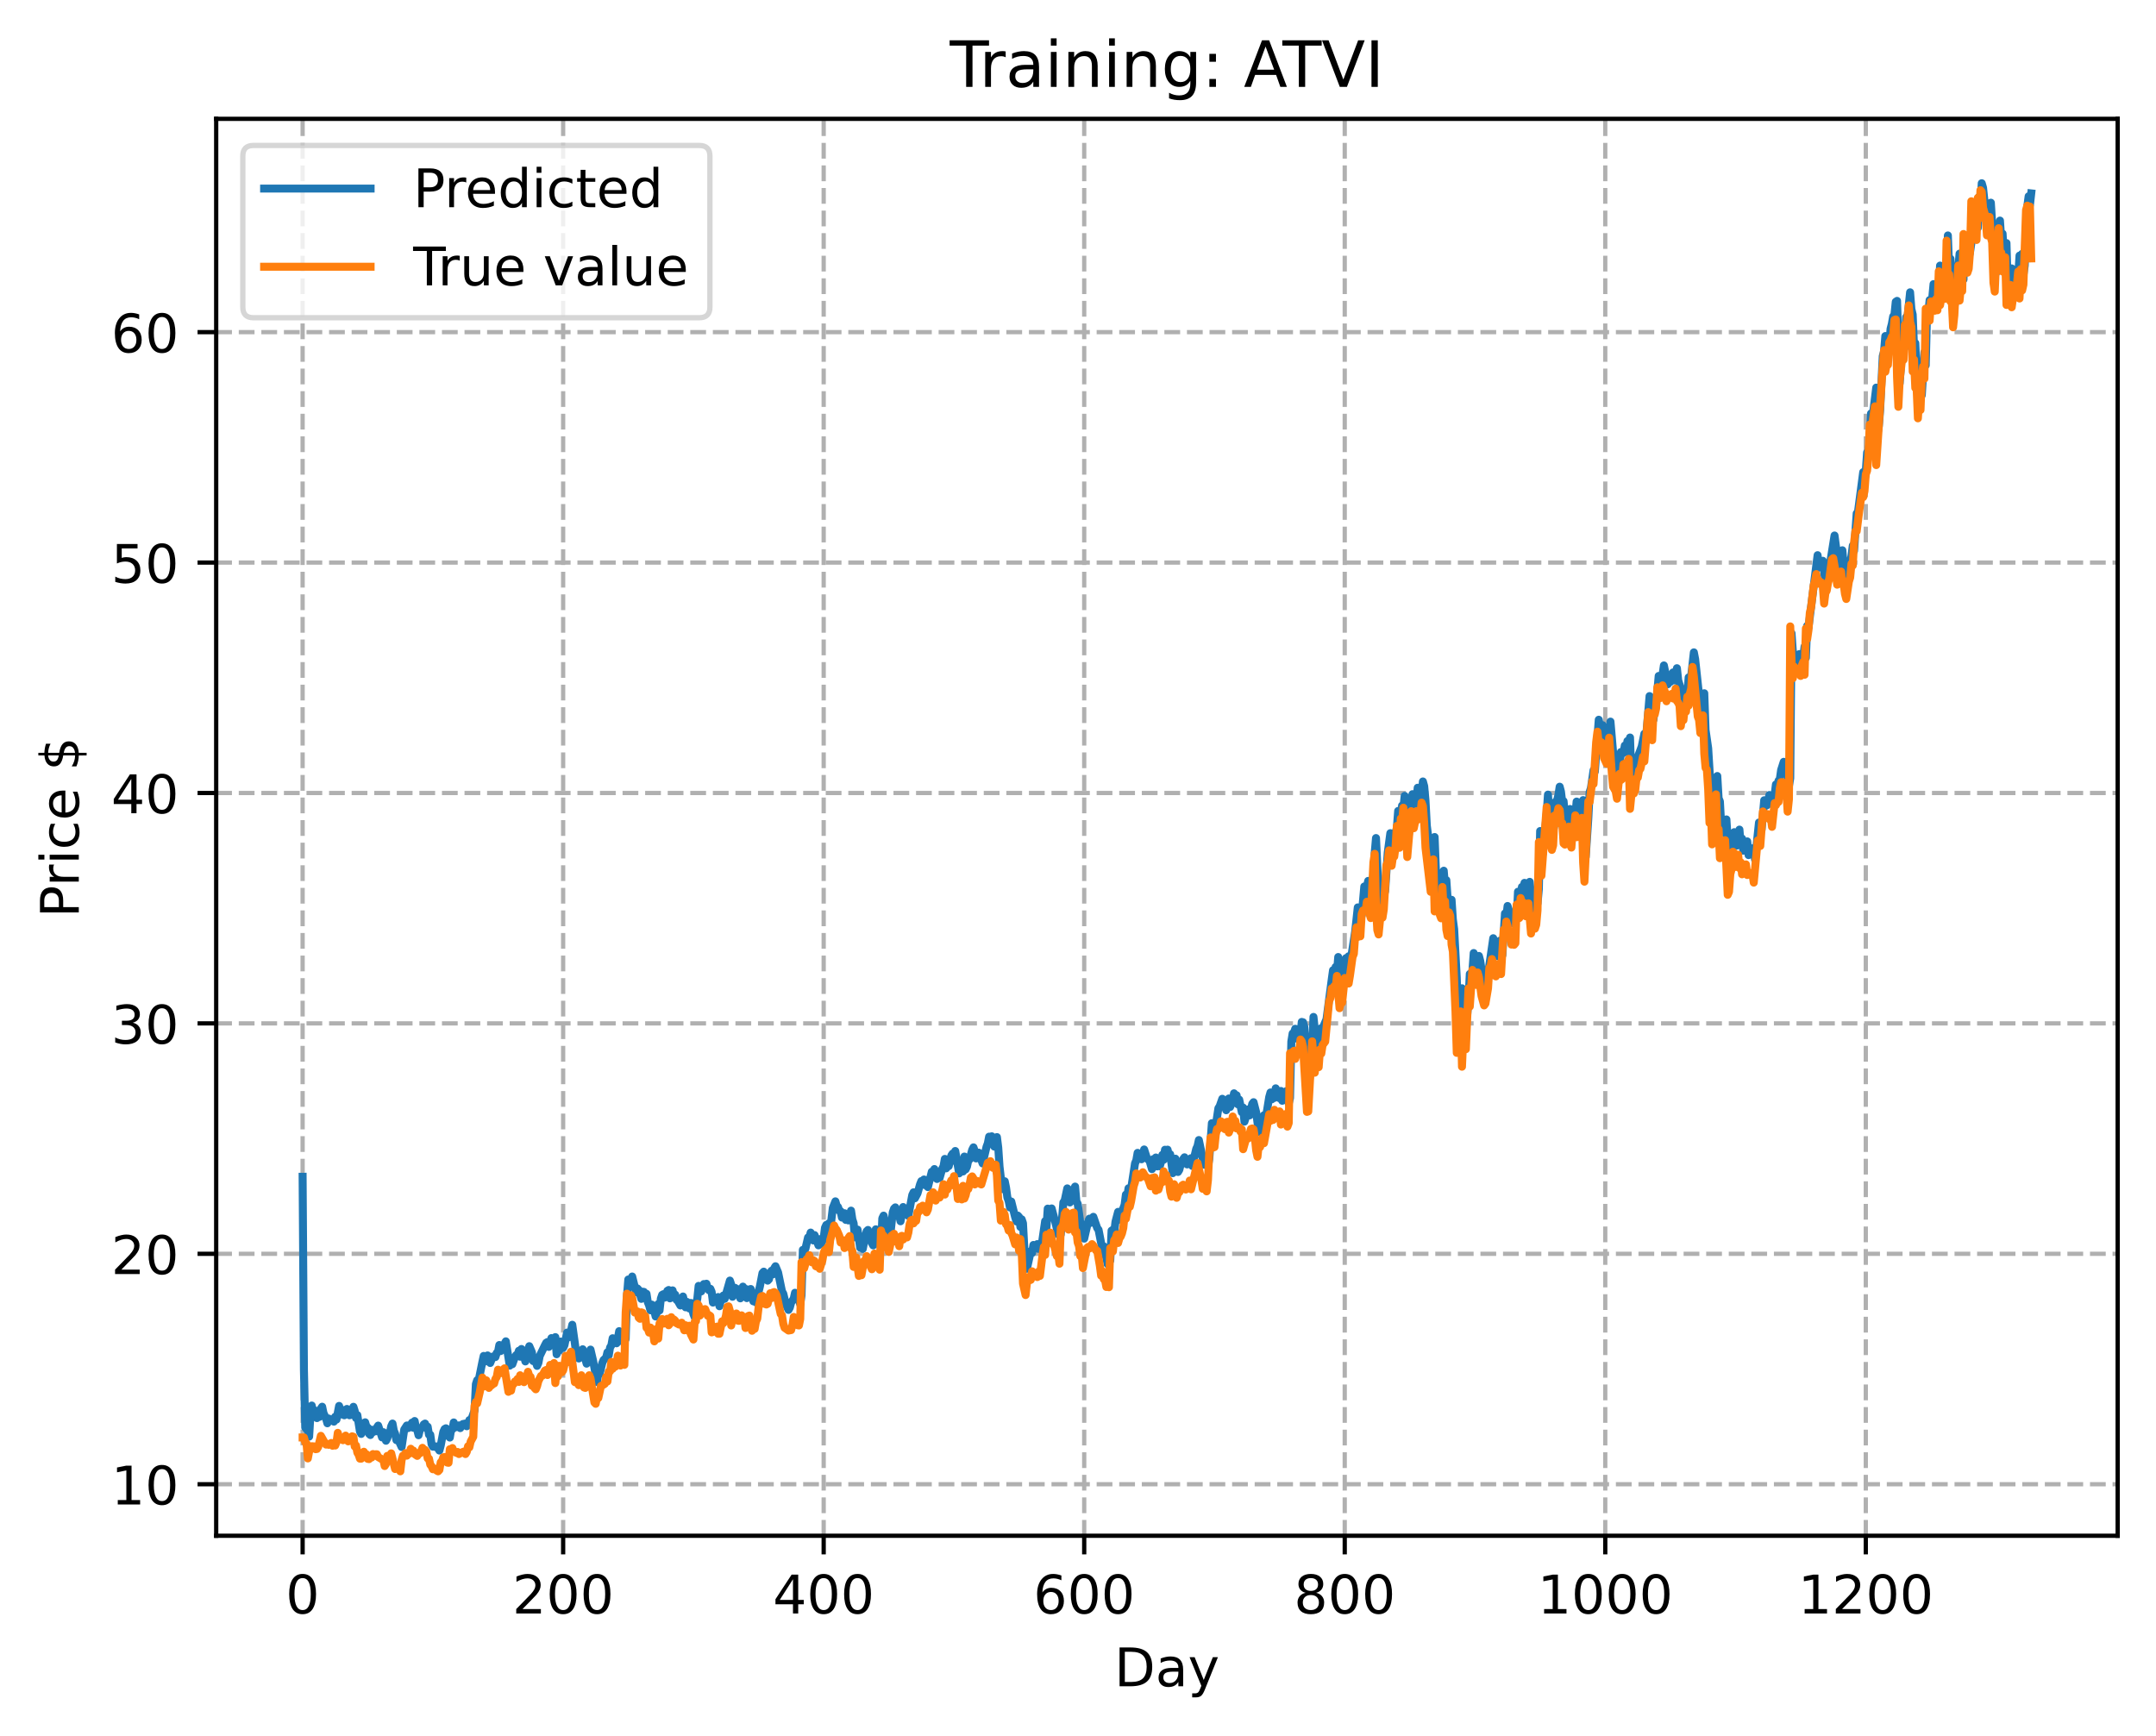 <?xml version="1.0" encoding="utf-8" standalone="no"?>
<!DOCTYPE svg PUBLIC "-//W3C//DTD SVG 1.1//EN"
  "http://www.w3.org/Graphics/SVG/1.1/DTD/svg11.dtd">
<!-- Created with matplotlib (https://matplotlib.org/) -->
<svg height="325.986pt" version="1.1" viewBox="0 0 404.923 325.986" width="404.923pt" xmlns="http://www.w3.org/2000/svg" xmlns:xlink="http://www.w3.org/1999/xlink">
 <defs>
  <style type="text/css">
*{stroke-linecap:butt;stroke-linejoin:round;}
  </style>
 </defs>
 <g id="figure_1">
  <g id="patch_1">
   <path d="M 0 325.986 
L 404.923 325.986 
L 404.923 0 
L 0 0 
z
" style="fill:#ffffff;"/>
  </g>
  <g id="axes_1">
   <g id="patch_2">
    <path d="M 40.603 288.43 
L 397.723 288.43 
L 397.723 22.318 
L 40.603 22.318 
z
" style="fill:#ffffff;"/>
   </g>
   <g id="matplotlib.axis_1">
    <g id="xtick_1">
     <g id="line2d_1">
      <path clip-path="url(#pf3ed0d67cd)" d="M 56.836 288.43 
L 56.836 22.318 
" style="fill:none;stroke:#b0b0b0;stroke-dasharray:2.96,1.28;stroke-dashoffset:0;stroke-width:0.8;"/>
     </g>
     <g id="line2d_2">
      <defs>
       <path d="M 0 0 
L 0 3.5 
" id="me60a43618c" style="stroke:#000000;stroke-width:0.8;"/>
      </defs>
      <g>
       <use style="stroke:#000000;stroke-width:0.8;" x="56.836" xlink:href="#me60a43618c" y="288.43"/>
      </g>
     </g>
     <g id="text_1">
      <!-- 0 -->
      <defs>
       <path d="M 31.781 66.406 
Q 24.172 66.406 20.328 58.906 
Q 16.5 51.422 16.5 36.375 
Q 16.5 21.391 20.328 13.891 
Q 24.172 6.391 31.781 6.391 
Q 39.453 6.391 43.281 13.891 
Q 47.125 21.391 47.125 36.375 
Q 47.125 51.422 43.281 58.906 
Q 39.453 66.406 31.781 66.406 
z
M 31.781 74.219 
Q 44.047 74.219 50.516 64.516 
Q 56.984 54.828 56.984 36.375 
Q 56.984 17.969 50.516 8.266 
Q 44.047 -1.422 31.781 -1.422 
Q 19.531 -1.422 13.062 8.266 
Q 6.594 17.969 6.594 36.375 
Q 6.594 54.828 13.062 64.516 
Q 19.531 74.219 31.781 74.219 
z
" id="DejaVuSans-48"/>
      </defs>
      <g transform="translate(53.655 303.029)scale(0.1 -0.1)">
       <use xlink:href="#DejaVuSans-48"/>
      </g>
     </g>
    </g>
    <g id="xtick_2">
     <g id="line2d_3">
      <path clip-path="url(#pf3ed0d67cd)" d="M 105.766 288.43 
L 105.766 22.318 
" style="fill:none;stroke:#b0b0b0;stroke-dasharray:2.96,1.28;stroke-dashoffset:0;stroke-width:0.8;"/>
     </g>
     <g id="line2d_4">
      <g>
       <use style="stroke:#000000;stroke-width:0.8;" x="105.766" xlink:href="#me60a43618c" y="288.43"/>
      </g>
     </g>
     <g id="text_2">
      <!-- 200 -->
      <defs>
       <path d="M 19.188 8.297 
L 53.609 8.297 
L 53.609 0 
L 7.328 0 
L 7.328 8.297 
Q 12.938 14.109 22.625 23.891 
Q 32.328 33.688 34.812 36.531 
Q 39.547 41.844 41.422 45.531 
Q 43.312 49.219 43.312 52.781 
Q 43.312 58.594 39.234 62.25 
Q 35.156 65.922 28.609 65.922 
Q 23.969 65.922 18.812 64.312 
Q 13.672 62.703 7.812 59.422 
L 7.812 69.391 
Q 13.766 71.781 18.938 73 
Q 24.125 74.219 28.422 74.219 
Q 39.75 74.219 46.484 68.547 
Q 53.219 62.891 53.219 53.422 
Q 53.219 48.922 51.531 44.891 
Q 49.859 40.875 45.406 35.406 
Q 44.188 33.984 37.641 27.219 
Q 31.109 20.453 19.188 8.297 
z
" id="DejaVuSans-50"/>
      </defs>
      <g transform="translate(96.223 303.029)scale(0.1 -0.1)">
       <use xlink:href="#DejaVuSans-50"/>
       <use x="63.623" xlink:href="#DejaVuSans-48"/>
       <use x="127.246" xlink:href="#DejaVuSans-48"/>
      </g>
     </g>
    </g>
    <g id="xtick_3">
     <g id="line2d_5">
      <path clip-path="url(#pf3ed0d67cd)" d="M 154.697 288.43 
L 154.697 22.318 
" style="fill:none;stroke:#b0b0b0;stroke-dasharray:2.96,1.28;stroke-dashoffset:0;stroke-width:0.8;"/>
     </g>
     <g id="line2d_6">
      <g>
       <use style="stroke:#000000;stroke-width:0.8;" x="154.697" xlink:href="#me60a43618c" y="288.43"/>
      </g>
     </g>
     <g id="text_3">
      <!-- 400 -->
      <defs>
       <path d="M 37.797 64.312 
L 12.891 25.391 
L 37.797 25.391 
z
M 35.203 72.906 
L 47.609 72.906 
L 47.609 25.391 
L 58.016 25.391 
L 58.016 17.188 
L 47.609 17.188 
L 47.609 0 
L 37.797 0 
L 37.797 17.188 
L 4.891 17.188 
L 4.891 26.703 
z
" id="DejaVuSans-52"/>
      </defs>
      <g transform="translate(145.153 303.029)scale(0.1 -0.1)">
       <use xlink:href="#DejaVuSans-52"/>
       <use x="63.623" xlink:href="#DejaVuSans-48"/>
       <use x="127.246" xlink:href="#DejaVuSans-48"/>
      </g>
     </g>
    </g>
    <g id="xtick_4">
     <g id="line2d_7">
      <path clip-path="url(#pf3ed0d67cd)" d="M 203.628 288.43 
L 203.628 22.318 
" style="fill:none;stroke:#b0b0b0;stroke-dasharray:2.96,1.28;stroke-dashoffset:0;stroke-width:0.8;"/>
     </g>
     <g id="line2d_8">
      <g>
       <use style="stroke:#000000;stroke-width:0.8;" x="203.628" xlink:href="#me60a43618c" y="288.43"/>
      </g>
     </g>
     <g id="text_4">
      <!-- 600 -->
      <defs>
       <path d="M 33.016 40.375 
Q 26.375 40.375 22.484 35.828 
Q 18.609 31.297 18.609 23.391 
Q 18.609 15.531 22.484 10.953 
Q 26.375 6.391 33.016 6.391 
Q 39.656 6.391 43.531 10.953 
Q 47.406 15.531 47.406 23.391 
Q 47.406 31.297 43.531 35.828 
Q 39.656 40.375 33.016 40.375 
z
M 52.594 71.297 
L 52.594 62.312 
Q 48.875 64.062 45.094 64.984 
Q 41.312 65.922 37.594 65.922 
Q 27.828 65.922 22.672 59.328 
Q 17.531 52.734 16.797 39.406 
Q 19.672 43.656 24.016 45.922 
Q 28.375 48.188 33.594 48.188 
Q 44.578 48.188 50.953 41.516 
Q 57.328 34.859 57.328 23.391 
Q 57.328 12.156 50.688 5.359 
Q 44.047 -1.422 33.016 -1.422 
Q 20.359 -1.422 13.672 8.266 
Q 6.984 17.969 6.984 36.375 
Q 6.984 53.656 15.188 63.938 
Q 23.391 74.219 37.203 74.219 
Q 40.922 74.219 44.703 73.484 
Q 48.484 72.75 52.594 71.297 
z
" id="DejaVuSans-54"/>
      </defs>
      <g transform="translate(194.084 303.029)scale(0.1 -0.1)">
       <use xlink:href="#DejaVuSans-54"/>
       <use x="63.623" xlink:href="#DejaVuSans-48"/>
       <use x="127.246" xlink:href="#DejaVuSans-48"/>
      </g>
     </g>
    </g>
    <g id="xtick_5">
     <g id="line2d_9">
      <path clip-path="url(#pf3ed0d67cd)" d="M 252.558 288.43 
L 252.558 22.318 
" style="fill:none;stroke:#b0b0b0;stroke-dasharray:2.96,1.28;stroke-dashoffset:0;stroke-width:0.8;"/>
     </g>
     <g id="line2d_10">
      <g>
       <use style="stroke:#000000;stroke-width:0.8;" x="252.558" xlink:href="#me60a43618c" y="288.43"/>
      </g>
     </g>
     <g id="text_5">
      <!-- 800 -->
      <defs>
       <path d="M 31.781 34.625 
Q 24.75 34.625 20.719 30.859 
Q 16.703 27.094 16.703 20.516 
Q 16.703 13.922 20.719 10.156 
Q 24.75 6.391 31.781 6.391 
Q 38.812 6.391 42.859 10.172 
Q 46.922 13.969 46.922 20.516 
Q 46.922 27.094 42.891 30.859 
Q 38.875 34.625 31.781 34.625 
z
M 21.922 38.812 
Q 15.578 40.375 12.031 44.719 
Q 8.5 49.078 8.5 55.328 
Q 8.5 64.062 14.719 69.141 
Q 20.953 74.219 31.781 74.219 
Q 42.672 74.219 48.875 69.141 
Q 55.078 64.062 55.078 55.328 
Q 55.078 49.078 51.531 44.719 
Q 48 40.375 41.703 38.812 
Q 48.828 37.156 52.797 32.312 
Q 56.781 27.484 56.781 20.516 
Q 56.781 9.906 50.312 4.234 
Q 43.844 -1.422 31.781 -1.422 
Q 19.734 -1.422 13.25 4.234 
Q 6.781 9.906 6.781 20.516 
Q 6.781 27.484 10.781 32.312 
Q 14.797 37.156 21.922 38.812 
z
M 18.312 54.391 
Q 18.312 48.734 21.844 45.562 
Q 25.391 42.391 31.781 42.391 
Q 38.141 42.391 41.719 45.562 
Q 45.312 48.734 45.312 54.391 
Q 45.312 60.062 41.719 63.234 
Q 38.141 66.406 31.781 66.406 
Q 25.391 66.406 21.844 63.234 
Q 18.312 60.062 18.312 54.391 
z
" id="DejaVuSans-56"/>
      </defs>
      <g transform="translate(243.015 303.029)scale(0.1 -0.1)">
       <use xlink:href="#DejaVuSans-56"/>
       <use x="63.623" xlink:href="#DejaVuSans-48"/>
       <use x="127.246" xlink:href="#DejaVuSans-48"/>
      </g>
     </g>
    </g>
    <g id="xtick_6">
     <g id="line2d_11">
      <path clip-path="url(#pf3ed0d67cd)" d="M 301.489 288.43 
L 301.489 22.318 
" style="fill:none;stroke:#b0b0b0;stroke-dasharray:2.96,1.28;stroke-dashoffset:0;stroke-width:0.8;"/>
     </g>
     <g id="line2d_12">
      <g>
       <use style="stroke:#000000;stroke-width:0.8;" x="301.489" xlink:href="#me60a43618c" y="288.43"/>
      </g>
     </g>
     <g id="text_6">
      <!-- 1000 -->
      <defs>
       <path d="M 12.406 8.297 
L 28.516 8.297 
L 28.516 63.922 
L 10.984 60.406 
L 10.984 69.391 
L 28.422 72.906 
L 38.281 72.906 
L 38.281 8.297 
L 54.391 8.297 
L 54.391 0 
L 12.406 0 
z
" id="DejaVuSans-49"/>
      </defs>
      <g transform="translate(288.764 303.029)scale(0.1 -0.1)">
       <use xlink:href="#DejaVuSans-49"/>
       <use x="63.623" xlink:href="#DejaVuSans-48"/>
       <use x="127.246" xlink:href="#DejaVuSans-48"/>
       <use x="190.869" xlink:href="#DejaVuSans-48"/>
      </g>
     </g>
    </g>
    <g id="xtick_7">
     <g id="line2d_13">
      <path clip-path="url(#pf3ed0d67cd)" d="M 350.419 288.43 
L 350.419 22.318 
" style="fill:none;stroke:#b0b0b0;stroke-dasharray:2.96,1.28;stroke-dashoffset:0;stroke-width:0.8;"/>
     </g>
     <g id="line2d_14">
      <g>
       <use style="stroke:#000000;stroke-width:0.8;" x="350.419" xlink:href="#me60a43618c" y="288.43"/>
      </g>
     </g>
     <g id="text_7">
      <!-- 1200 -->
      <g transform="translate(337.694 303.029)scale(0.1 -0.1)">
       <use xlink:href="#DejaVuSans-49"/>
       <use x="63.623" xlink:href="#DejaVuSans-50"/>
       <use x="127.246" xlink:href="#DejaVuSans-48"/>
       <use x="190.869" xlink:href="#DejaVuSans-48"/>
      </g>
     </g>
    </g>
    <g id="text_8">
     <!-- Day -->
     <defs>
      <path d="M 19.672 64.797 
L 19.672 8.109 
L 31.594 8.109 
Q 46.688 8.109 53.688 14.938 
Q 60.688 21.781 60.688 36.531 
Q 60.688 51.172 53.688 57.984 
Q 46.688 64.797 31.594 64.797 
z
M 9.812 72.906 
L 30.078 72.906 
Q 51.266 72.906 61.172 64.094 
Q 71.094 55.281 71.094 36.531 
Q 71.094 17.672 61.125 8.828 
Q 51.172 0 30.078 0 
L 9.812 0 
z
" id="DejaVuSans-68"/>
      <path d="M 34.281 27.484 
Q 23.391 27.484 19.188 25 
Q 14.984 22.516 14.984 16.5 
Q 14.984 11.719 18.141 8.906 
Q 21.297 6.109 26.703 6.109 
Q 34.188 6.109 38.703 11.406 
Q 43.219 16.703 43.219 25.484 
L 43.219 27.484 
z
M 52.203 31.203 
L 52.203 0 
L 43.219 0 
L 43.219 8.297 
Q 40.141 3.328 35.547 0.953 
Q 30.953 -1.422 24.312 -1.422 
Q 15.922 -1.422 10.953 3.297 
Q 6 8.016 6 15.922 
Q 6 25.141 12.172 29.828 
Q 18.359 34.516 30.609 34.516 
L 43.219 34.516 
L 43.219 35.406 
Q 43.219 41.609 39.141 45 
Q 35.062 48.391 27.688 48.391 
Q 23 48.391 18.547 47.266 
Q 14.109 46.141 10.016 43.891 
L 10.016 52.203 
Q 14.938 54.109 19.578 55.047 
Q 24.219 56 28.609 56 
Q 40.484 56 46.344 49.844 
Q 52.203 43.703 52.203 31.203 
z
" id="DejaVuSans-97"/>
      <path d="M 32.172 -5.078 
Q 28.375 -14.844 24.75 -17.812 
Q 21.141 -20.797 15.094 -20.797 
L 7.906 -20.797 
L 7.906 -13.281 
L 13.188 -13.281 
Q 16.891 -13.281 18.938 -11.516 
Q 21 -9.766 23.484 -3.219 
L 25.094 0.875 
L 2.984 54.688 
L 12.5 54.688 
L 29.594 11.922 
L 46.688 54.688 
L 56.203 54.688 
z
" id="DejaVuSans-121"/>
     </defs>
     <g transform="translate(209.29 316.707)scale(0.1 -0.1)">
      <use xlink:href="#DejaVuSans-68"/>
      <use x="77.002" xlink:href="#DejaVuSans-97"/>
      <use x="138.281" xlink:href="#DejaVuSans-121"/>
     </g>
    </g>
   </g>
   <g id="matplotlib.axis_2">
    <g id="ytick_1">
     <g id="line2d_15">
      <path clip-path="url(#pf3ed0d67cd)" d="M 40.603 278.758 
L 397.723 278.758 
" style="fill:none;stroke:#b0b0b0;stroke-dasharray:2.96,1.28;stroke-dashoffset:0;stroke-width:0.8;"/>
     </g>
     <g id="line2d_16">
      <defs>
       <path d="M 0 0 
L -3.5 0 
" id="m16fb0e5ed7" style="stroke:#000000;stroke-width:0.8;"/>
      </defs>
      <g>
       <use style="stroke:#000000;stroke-width:0.8;" x="40.603" xlink:href="#m16fb0e5ed7" y="278.758"/>
      </g>
     </g>
     <g id="text_9">
      <!-- 10 -->
      <g transform="translate(20.878 282.557)scale(0.1 -0.1)">
       <use xlink:href="#DejaVuSans-49"/>
       <use x="63.623" xlink:href="#DejaVuSans-48"/>
      </g>
     </g>
    </g>
    <g id="ytick_2">
     <g id="line2d_17">
      <path clip-path="url(#pf3ed0d67cd)" d="M 40.603 235.483 
L 397.723 235.483 
" style="fill:none;stroke:#b0b0b0;stroke-dasharray:2.96,1.28;stroke-dashoffset:0;stroke-width:0.8;"/>
     </g>
     <g id="line2d_18">
      <g>
       <use style="stroke:#000000;stroke-width:0.8;" x="40.603" xlink:href="#m16fb0e5ed7" y="235.483"/>
      </g>
     </g>
     <g id="text_10">
      <!-- 20 -->
      <g transform="translate(20.878 239.282)scale(0.1 -0.1)">
       <use xlink:href="#DejaVuSans-50"/>
       <use x="63.623" xlink:href="#DejaVuSans-48"/>
      </g>
     </g>
    </g>
    <g id="ytick_3">
     <g id="line2d_19">
      <path clip-path="url(#pf3ed0d67cd)" d="M 40.603 192.208 
L 397.723 192.208 
" style="fill:none;stroke:#b0b0b0;stroke-dasharray:2.96,1.28;stroke-dashoffset:0;stroke-width:0.8;"/>
     </g>
     <g id="line2d_20">
      <g>
       <use style="stroke:#000000;stroke-width:0.8;" x="40.603" xlink:href="#m16fb0e5ed7" y="192.208"/>
      </g>
     </g>
     <g id="text_11">
      <!-- 30 -->
      <defs>
       <path d="M 40.578 39.312 
Q 47.656 37.797 51.625 33 
Q 55.609 28.219 55.609 21.188 
Q 55.609 10.406 48.188 4.484 
Q 40.766 -1.422 27.094 -1.422 
Q 22.516 -1.422 17.656 -0.516 
Q 12.797 0.391 7.625 2.203 
L 7.625 11.719 
Q 11.719 9.328 16.594 8.109 
Q 21.484 6.891 26.812 6.891 
Q 36.078 6.891 40.938 10.547 
Q 45.797 14.203 45.797 21.188 
Q 45.797 27.641 41.281 31.266 
Q 36.766 34.906 28.719 34.906 
L 20.219 34.906 
L 20.219 43.016 
L 29.109 43.016 
Q 36.375 43.016 40.234 45.922 
Q 44.094 48.828 44.094 54.297 
Q 44.094 59.906 40.109 62.906 
Q 36.141 65.922 28.719 65.922 
Q 24.656 65.922 20.016 65.031 
Q 15.375 64.156 9.812 62.312 
L 9.812 71.094 
Q 15.438 72.656 20.344 73.438 
Q 25.25 74.219 29.594 74.219 
Q 40.828 74.219 47.359 69.109 
Q 53.906 64.016 53.906 55.328 
Q 53.906 49.266 50.438 45.094 
Q 46.969 40.922 40.578 39.312 
z
" id="DejaVuSans-51"/>
      </defs>
      <g transform="translate(20.878 196.007)scale(0.1 -0.1)">
       <use xlink:href="#DejaVuSans-51"/>
       <use x="63.623" xlink:href="#DejaVuSans-48"/>
      </g>
     </g>
    </g>
    <g id="ytick_4">
     <g id="line2d_21">
      <path clip-path="url(#pf3ed0d67cd)" d="M 40.603 148.933 
L 397.723 148.933 
" style="fill:none;stroke:#b0b0b0;stroke-dasharray:2.96,1.28;stroke-dashoffset:0;stroke-width:0.8;"/>
     </g>
     <g id="line2d_22">
      <g>
       <use style="stroke:#000000;stroke-width:0.8;" x="40.603" xlink:href="#m16fb0e5ed7" y="148.933"/>
      </g>
     </g>
     <g id="text_12">
      <!-- 40 -->
      <g transform="translate(20.878 152.732)scale(0.1 -0.1)">
       <use xlink:href="#DejaVuSans-52"/>
       <use x="63.623" xlink:href="#DejaVuSans-48"/>
      </g>
     </g>
    </g>
    <g id="ytick_5">
     <g id="line2d_23">
      <path clip-path="url(#pf3ed0d67cd)" d="M 40.603 105.658 
L 397.723 105.658 
" style="fill:none;stroke:#b0b0b0;stroke-dasharray:2.96,1.28;stroke-dashoffset:0;stroke-width:0.8;"/>
     </g>
     <g id="line2d_24">
      <g>
       <use style="stroke:#000000;stroke-width:0.8;" x="40.603" xlink:href="#m16fb0e5ed7" y="105.658"/>
      </g>
     </g>
     <g id="text_13">
      <!-- 50 -->
      <defs>
       <path d="M 10.797 72.906 
L 49.516 72.906 
L 49.516 64.594 
L 19.828 64.594 
L 19.828 46.734 
Q 21.969 47.469 24.109 47.828 
Q 26.266 48.188 28.422 48.188 
Q 40.625 48.188 47.75 41.5 
Q 54.891 34.812 54.891 23.391 
Q 54.891 11.625 47.562 5.094 
Q 40.234 -1.422 26.906 -1.422 
Q 22.312 -1.422 17.547 -0.641 
Q 12.797 0.141 7.719 1.703 
L 7.719 11.625 
Q 12.109 9.234 16.797 8.062 
Q 21.484 6.891 26.703 6.891 
Q 35.156 6.891 40.078 11.328 
Q 45.016 15.766 45.016 23.391 
Q 45.016 31 40.078 35.438 
Q 35.156 39.891 26.703 39.891 
Q 22.75 39.891 18.812 39.016 
Q 14.891 38.141 10.797 36.281 
z
" id="DejaVuSans-53"/>
      </defs>
      <g transform="translate(20.878 109.457)scale(0.1 -0.1)">
       <use xlink:href="#DejaVuSans-53"/>
       <use x="63.623" xlink:href="#DejaVuSans-48"/>
      </g>
     </g>
    </g>
    <g id="ytick_6">
     <g id="line2d_25">
      <path clip-path="url(#pf3ed0d67cd)" d="M 40.603 62.383 
L 397.723 62.383 
" style="fill:none;stroke:#b0b0b0;stroke-dasharray:2.96,1.28;stroke-dashoffset:0;stroke-width:0.8;"/>
     </g>
     <g id="line2d_26">
      <g>
       <use style="stroke:#000000;stroke-width:0.8;" x="40.603" xlink:href="#m16fb0e5ed7" y="62.383"/>
      </g>
     </g>
     <g id="text_14">
      <!-- 60 -->
      <g transform="translate(20.878 66.182)scale(0.1 -0.1)">
       <use xlink:href="#DejaVuSans-54"/>
       <use x="63.623" xlink:href="#DejaVuSans-48"/>
      </g>
     </g>
    </g>
    <g id="text_15">
     <!-- Price $ -->
     <defs>
      <path d="M 19.672 64.797 
L 19.672 37.406 
L 32.078 37.406 
Q 38.969 37.406 42.719 40.969 
Q 46.484 44.531 46.484 51.125 
Q 46.484 57.672 42.719 61.234 
Q 38.969 64.797 32.078 64.797 
z
M 9.812 72.906 
L 32.078 72.906 
Q 44.344 72.906 50.609 67.359 
Q 56.891 61.812 56.891 51.125 
Q 56.891 40.328 50.609 34.812 
Q 44.344 29.297 32.078 29.297 
L 19.672 29.297 
L 19.672 0 
L 9.812 0 
z
" id="DejaVuSans-80"/>
      <path d="M 41.109 46.297 
Q 39.594 47.172 37.812 47.578 
Q 36.031 48 33.891 48 
Q 26.266 48 22.188 43.047 
Q 18.109 38.094 18.109 28.812 
L 18.109 0 
L 9.078 0 
L 9.078 54.688 
L 18.109 54.688 
L 18.109 46.188 
Q 20.953 51.172 25.484 53.578 
Q 30.031 56 36.531 56 
Q 37.453 56 38.578 55.875 
Q 39.703 55.766 41.062 55.516 
z
" id="DejaVuSans-114"/>
      <path d="M 9.422 54.688 
L 18.406 54.688 
L 18.406 0 
L 9.422 0 
z
M 9.422 75.984 
L 18.406 75.984 
L 18.406 64.594 
L 9.422 64.594 
z
" id="DejaVuSans-105"/>
      <path d="M 48.781 52.594 
L 48.781 44.188 
Q 44.969 46.297 41.141 47.344 
Q 37.312 48.391 33.406 48.391 
Q 24.656 48.391 19.812 42.844 
Q 14.984 37.312 14.984 27.297 
Q 14.984 17.281 19.812 11.734 
Q 24.656 6.203 33.406 6.203 
Q 37.312 6.203 41.141 7.25 
Q 44.969 8.297 48.781 10.406 
L 48.781 2.094 
Q 45.016 0.344 40.984 -0.531 
Q 36.969 -1.422 32.422 -1.422 
Q 20.062 -1.422 12.781 6.344 
Q 5.516 14.109 5.516 27.297 
Q 5.516 40.672 12.859 48.328 
Q 20.219 56 33.016 56 
Q 37.156 56 41.109 55.141 
Q 45.062 54.297 48.781 52.594 
z
" id="DejaVuSans-99"/>
      <path d="M 56.203 29.594 
L 56.203 25.203 
L 14.891 25.203 
Q 15.484 15.922 20.484 11.062 
Q 25.484 6.203 34.422 6.203 
Q 39.594 6.203 44.453 7.469 
Q 49.312 8.734 54.109 11.281 
L 54.109 2.781 
Q 49.266 0.734 44.188 -0.344 
Q 39.109 -1.422 33.891 -1.422 
Q 20.797 -1.422 13.156 6.188 
Q 5.516 13.812 5.516 26.812 
Q 5.516 40.234 12.766 48.109 
Q 20.016 56 32.328 56 
Q 43.359 56 49.781 48.891 
Q 56.203 41.797 56.203 29.594 
z
M 47.219 32.234 
Q 47.125 39.594 43.094 43.984 
Q 39.062 48.391 32.422 48.391 
Q 24.906 48.391 20.391 44.141 
Q 15.875 39.891 15.188 32.172 
z
" id="DejaVuSans-101"/>
      <path id="DejaVuSans-32"/>
      <path d="M 33.797 -14.703 
L 28.906 -14.703 
L 28.859 0 
Q 23.734 0.094 18.609 1.188 
Q 13.484 2.297 8.297 4.5 
L 8.297 13.281 
Q 13.281 10.156 18.375 8.562 
Q 23.484 6.984 28.906 6.938 
L 28.906 29.203 
Q 18.109 30.953 13.203 35.156 
Q 8.297 39.359 8.297 46.688 
Q 8.297 54.641 13.625 59.219 
Q 18.953 63.812 28.906 64.5 
L 28.906 75.984 
L 33.797 75.984 
L 33.797 64.656 
Q 38.328 64.453 42.578 63.688 
Q 46.828 62.938 50.875 61.625 
L 50.875 53.078 
Q 46.828 55.125 42.547 56.25 
Q 38.281 57.375 33.797 57.562 
L 33.797 36.719 
Q 44.875 35.016 50.094 30.609 
Q 55.328 26.219 55.328 18.609 
Q 55.328 10.359 49.781 5.594 
Q 44.234 0.828 33.797 0.094 
z
M 28.906 37.594 
L 28.906 57.625 
Q 23.25 56.984 20.266 54.391 
Q 17.281 51.812 17.281 47.516 
Q 17.281 43.312 20.031 40.969 
Q 22.797 38.625 28.906 37.594 
z
M 33.797 28.219 
L 33.797 7.078 
Q 39.984 7.906 43.141 10.594 
Q 46.297 13.281 46.297 17.672 
Q 46.297 21.969 43.281 24.5 
Q 40.281 27.047 33.797 28.219 
z
" id="DejaVuSans-36"/>
     </defs>
     <g transform="translate(14.798 172.342)rotate(-90)scale(0.1 -0.1)">
      <use xlink:href="#DejaVuSans-80"/>
      <use x="58.553" xlink:href="#DejaVuSans-114"/>
      <use x="99.666" xlink:href="#DejaVuSans-105"/>
      <use x="127.449" xlink:href="#DejaVuSans-99"/>
      <use x="182.43" xlink:href="#DejaVuSans-101"/>
      <use x="243.953" xlink:href="#DejaVuSans-32"/>
      <use x="275.74" xlink:href="#DejaVuSans-36"/>
     </g>
    </g>
   </g>
   <g id="line2d_27">
    <path clip-path="url(#pf3ed0d67cd)" d="M 56.836 221.015 
L 57.081 257.255 
L 57.325 268.105 
L 57.57 268.407 
L 57.814 268.505 
L 58.059 269.819 
L 58.304 265.709 
L 58.548 263.977 
L 58.793 265.104 
L 59.038 264.84 
L 59.527 266.337 
L 59.772 266.115 
L 60.016 266.101 
L 60.261 264.549 
L 60.506 264.201 
L 60.75 265.382 
L 61.24 266.437 
L 61.484 267.312 
L 61.729 266.415 
L 61.974 266.833 
L 62.463 266.528 
L 62.708 267.004 
L 62.952 266.082 
L 63.197 266.614 
L 63.686 264.049 
L 64.175 265.666 
L 64.42 264.824 
L 64.665 265.806 
L 64.909 265.384 
L 65.154 264.618 
L 65.643 265.805 
L 65.888 265.737 
L 66.133 265.261 
L 66.377 264.214 
L 66.622 264.998 
L 66.867 266.333 
L 67.111 265.769 
L 67.601 268.857 
L 67.845 269.31 
L 68.09 268.321 
L 68.579 267.127 
L 68.824 267.953 
L 69.069 268.117 
L 69.313 269.286 
L 69.558 269.514 
L 69.802 268.525 
L 70.047 268.981 
L 70.292 268.52 
L 70.536 268.815 
L 70.781 268.108 
L 71.026 267.747 
L 71.76 269.968 
L 72.004 268.988 
L 72.249 269.414 
L 72.494 270.589 
L 72.738 270.128 
L 72.983 269.094 
L 73.228 269.102 
L 73.472 267.877 
L 73.717 267.361 
L 73.962 268.684 
L 74.206 269.275 
L 74.451 270.477 
L 74.696 270.166 
L 75.429 271.768 
L 75.919 268.489 
L 76.408 267.728 
L 76.653 268.215 
L 76.897 267.658 
L 77.142 268.057 
L 77.387 267.189 
L 77.631 268.153 
L 77.876 266.887 
L 78.121 268.131 
L 78.365 268.588 
L 78.61 269.554 
L 78.855 268.566 
L 79.099 268.205 
L 79.344 268.082 
L 79.589 267.518 
L 79.833 267.366 
L 80.078 268.243 
L 80.323 267.953 
L 80.567 269.453 
L 80.812 269.458 
L 81.056 271.253 
L 81.301 271.707 
L 81.546 271.587 
L 81.79 271.762 
L 82.035 271.658 
L 82.524 272.434 
L 82.769 271.495 
L 83.258 268.92 
L 83.503 268.389 
L 83.748 268.252 
L 84.237 269.729 
L 84.482 269.994 
L 84.726 268.505 
L 84.971 268.427 
L 85.216 267.157 
L 85.46 268.095 
L 85.705 267.759 
L 85.95 268.028 
L 86.194 267.706 
L 86.439 268.217 
L 86.928 267.456 
L 87.417 267.357 
L 87.662 267.867 
L 87.907 267.64 
L 88.151 266.707 
L 88.396 266.941 
L 89.13 264.896 
L 89.375 259.958 
L 89.619 259.214 
L 89.864 259.42 
L 90.598 255.78 
L 90.843 254.661 
L 91.087 255.71 
L 91.332 255.445 
L 91.577 254.568 
L 92.066 255.987 
L 92.555 254.774 
L 93.044 254.874 
L 93.289 254.103 
L 93.534 253.896 
L 93.778 252.611 
L 94.023 253.751 
L 95.002 251.921 
L 95.736 256.488 
L 95.98 255.271 
L 96.225 256.216 
L 96.714 254.857 
L 96.959 254.491 
L 97.204 254.475 
L 97.448 253.69 
L 97.693 254.809 
L 97.938 253.36 
L 98.182 253.842 
L 98.672 255.693 
L 98.916 254.323 
L 99.405 252.83 
L 99.895 253.966 
L 100.139 255.63 
L 100.384 255.032 
L 100.873 256.532 
L 101.118 255.97 
L 101.363 254.676 
L 102.341 252.657 
L 102.586 252.193 
L 102.831 252.05 
L 103.075 252.964 
L 103.32 252.59 
L 103.565 251.312 
L 103.809 252.356 
L 104.299 251.128 
L 104.543 254.342 
L 104.788 252.843 
L 105.032 253.653 
L 105.277 251.96 
L 105.766 253.138 
L 106.011 252.646 
L 106.5 250.275 
L 106.745 251.185 
L 106.99 250.179 
L 107.234 249.954 
L 107.479 248.809 
L 108.213 254.082 
L 108.458 253.86 
L 108.702 255.14 
L 109.192 254.747 
L 109.436 253.407 
L 110.17 256.112 
L 110.66 254.169 
L 110.904 253.474 
L 111.393 255.57 
L 112.127 259.574 
L 112.372 257.852 
L 112.617 258.052 
L 113.106 256.028 
L 113.351 255.439 
L 113.84 254.982 
L 114.085 253.978 
L 114.329 254.542 
L 114.574 253.073 
L 114.819 252.686 
L 115.063 251.341 
L 115.308 252.237 
L 115.553 251.837 
L 115.797 252.286 
L 116.042 251.378 
L 116.287 250.008 
L 116.531 250.52 
L 116.776 251.884 
L 117.265 250.375 
L 117.51 251.49 
L 117.754 243.383 
L 117.999 240.307 
L 118.244 240.517 
L 118.488 240.477 
L 118.733 239.747 
L 119.467 242.713 
L 119.712 241.984 
L 119.956 242.246 
L 120.446 243.943 
L 120.69 242.603 
L 120.935 242.631 
L 121.18 243.075 
L 121.424 242.992 
L 121.669 244.583 
L 121.914 245.167 
L 122.158 246.09 
L 122.403 245.02 
L 122.648 245.267 
L 123.137 247.256 
L 123.381 246.477 
L 123.626 244.914 
L 123.871 246.122 
L 124.115 243.896 
L 124.36 243.192 
L 124.605 243.061 
L 124.849 243.707 
L 125.094 243.506 
L 125.339 242.429 
L 125.583 242.28 
L 125.828 243.848 
L 126.073 243.308 
L 126.317 242.349 
L 126.562 243.276 
L 126.807 243.148 
L 127.051 244.114 
L 127.296 244.312 
L 127.785 245.183 
L 128.275 243.501 
L 128.764 245.532 
L 129.008 244.51 
L 129.498 245.763 
L 129.742 244.713 
L 130.232 246.801 
L 130.476 247.406 
L 130.721 244.961 
L 130.966 243.886 
L 131.21 241.505 
L 131.455 241.793 
L 131.7 242.547 
L 132.189 241.162 
L 132.434 241.628 
L 132.678 241.1 
L 132.923 241.966 
L 133.168 242.333 
L 133.412 242.053 
L 133.657 242.63 
L 133.902 244.641 
L 134.146 244.224 
L 134.391 244.169 
L 134.88 243.6 
L 135.125 245.327 
L 135.369 244.35 
L 135.614 244.136 
L 135.859 243.314 
L 136.103 243.939 
L 137.082 240.509 
L 137.327 241.241 
L 137.571 243.548 
L 138.061 241.879 
L 138.305 242.713 
L 138.55 242.115 
L 139.039 243.845 
L 139.529 241.645 
L 139.773 243.069 
L 140.018 242.064 
L 140.263 243.803 
L 140.752 242.165 
L 140.996 242.092 
L 141.486 244.4 
L 141.73 244.346 
L 141.975 244.611 
L 142.709 241.646 
L 143.198 239.108 
L 143.443 238.835 
L 143.688 239.258 
L 144.177 240.521 
L 144.422 240.263 
L 144.666 239.053 
L 144.911 238.662 
L 145.156 239.345 
L 145.4 238.206 
L 145.645 237.818 
L 146.134 238.985 
L 146.868 242.543 
L 147.113 242.973 
L 147.602 245.007 
L 148.091 246.02 
L 148.336 245.586 
L 148.581 244.653 
L 149.07 243.893 
L 149.315 242.8 
L 149.559 243.767 
L 149.804 243.387 
L 150.293 244.969 
L 150.538 243.293 
L 150.783 234.741 
L 151.027 235.067 
L 151.272 234.502 
L 151.761 232.413 
L 152.006 232.419 
L 152.251 231.494 
L 152.74 232.973 
L 152.984 231.963 
L 153.718 233.892 
L 153.963 232.731 
L 154.208 233.67 
L 154.697 232.539 
L 154.942 230.585 
L 155.186 230.058 
L 155.431 230.719 
L 155.676 229.758 
L 155.92 230.945 
L 156.41 226.863 
L 156.899 225.628 
L 157.144 226.475 
L 157.388 226.689 
L 157.633 227.404 
L 157.878 227.489 
L 158.122 228.676 
L 158.612 227.86 
L 158.856 229.117 
L 159.101 228.621 
L 159.345 229.212 
L 159.835 227.373 
L 160.079 228.994 
L 160.324 229.763 
L 160.569 232.396 
L 161.058 230.937 
L 161.547 234.331 
L 161.792 233.7 
L 162.037 234.563 
L 162.526 232.138 
L 162.771 231.238 
L 163.015 231.001 
L 163.26 232.081 
L 163.505 232.585 
L 163.749 233.461 
L 163.994 233.903 
L 164.483 230.878 
L 164.728 231.516 
L 164.972 231.441 
L 165.462 234.573 
L 165.706 228.814 
L 165.951 228.312 
L 166.196 229.344 
L 166.685 229.78 
L 167.174 232.263 
L 167.664 227.713 
L 167.908 226.998 
L 168.153 226.762 
L 168.398 228.025 
L 168.642 227.786 
L 168.887 228.339 
L 169.132 229.371 
L 169.621 226.695 
L 169.866 227.944 
L 170.355 227.757 
L 170.6 228.357 
L 171.333 224.44 
L 171.578 223.928 
L 171.823 225.057 
L 172.312 224.144 
L 172.801 222.423 
L 173.046 221.819 
L 173.291 222.49 
L 173.535 221.524 
L 173.78 222.596 
L 174.025 221.649 
L 174.269 222.949 
L 175.003 220.06 
L 175.248 220.654 
L 175.493 219.564 
L 175.982 221.428 
L 176.227 220.186 
L 176.471 221.244 
L 176.96 219.515 
L 177.205 219.034 
L 177.45 217.66 
L 177.694 219.431 
L 177.939 217.934 
L 178.184 219.025 
L 178.673 217.014 
L 178.918 216.663 
L 179.162 218.002 
L 179.407 216.173 
L 180.141 220.371 
L 180.386 220.04 
L 180.63 218.852 
L 180.875 220.017 
L 181.12 217.216 
L 181.364 219.624 
L 181.609 219.095 
L 181.854 217.947 
L 182.098 217.76 
L 182.588 215.965 
L 182.832 215.491 
L 183.077 216.214 
L 183.321 217.57 
L 183.566 217.171 
L 183.811 216.483 
L 184.545 218.511 
L 185.279 215.395 
L 185.523 214.733 
L 185.768 213.481 
L 186.013 214.532 
L 186.257 213.411 
L 186.747 215.345 
L 186.991 214.126 
L 187.236 213.561 
L 187.481 215.528 
L 187.725 219.113 
L 188.215 223.331 
L 188.704 221.856 
L 188.948 223.043 
L 189.193 224.891 
L 189.438 225.575 
L 189.682 226.775 
L 189.927 225.656 
L 190.661 228.61 
L 190.906 229.402 
L 191.15 228.3 
L 191.395 228.56 
L 191.64 230.437 
L 191.884 229.002 
L 192.129 229.728 
L 192.374 234.272 
L 192.863 238.294 
L 193.597 234.993 
L 193.842 235.319 
L 194.086 233.823 
L 194.331 234.297 
L 194.575 234.181 
L 194.82 233.662 
L 195.065 234.564 
L 195.309 233.632 
L 195.554 234.401 
L 196.288 229.34 
L 196.533 230.611 
L 196.777 226.996 
L 197.022 227.99 
L 197.267 227.839 
L 197.511 226.961 
L 198.245 229.708 
L 198.735 231.851 
L 198.979 231.064 
L 199.224 231.841 
L 199.713 225.829 
L 199.958 225.487 
L 200.447 223.194 
L 200.692 223.971 
L 200.936 225.839 
L 201.181 225.396 
L 201.426 224.647 
L 201.67 223.336 
L 201.915 222.856 
L 202.16 225.664 
L 202.404 226.073 
L 203.138 231.432 
L 203.383 230.553 
L 203.628 232.623 
L 204.362 229.401 
L 204.606 228.879 
L 204.851 229.668 
L 205.34 228.536 
L 206.074 230.658 
L 206.319 230.964 
L 207.053 234.727 
L 207.297 234.073 
L 208.031 237.446 
L 208.276 235.725 
L 208.521 236.745 
L 208.765 231.133 
L 209.01 230.967 
L 209.255 231.572 
L 209.499 229.47 
L 209.989 227.605 
L 210.233 229.082 
L 210.478 227.96 
L 210.967 226.945 
L 211.212 226.274 
L 211.457 224.359 
L 211.701 224.867 
L 211.946 223.175 
L 212.191 223.567 
L 212.435 223.282 
L 213.169 218.508 
L 213.414 217.919 
L 213.658 216.522 
L 213.903 216.776 
L 214.148 217.447 
L 214.392 217.723 
L 214.882 215.886 
L 215.371 217.417 
L 215.616 217.773 
L 215.86 217.873 
L 216.35 219.573 
L 216.594 217.702 
L 216.839 218.427 
L 217.084 217.396 
L 217.328 219.064 
L 217.573 218.409 
L 217.818 219.043 
L 218.062 218.22 
L 218.307 216.895 
L 218.551 217.822 
L 218.796 215.938 
L 219.041 217.104 
L 219.285 215.922 
L 219.53 216.95 
L 219.775 216.782 
L 220.264 220.336 
L 220.753 217.613 
L 220.998 219.379 
L 221.243 220.113 
L 221.487 219.714 
L 221.732 218.749 
L 221.977 218.535 
L 222.221 217.683 
L 222.466 217.356 
L 222.711 218.236 
L 222.955 218.694 
L 223.2 218.242 
L 223.445 218.556 
L 223.689 217.529 
L 223.934 218.981 
L 224.423 216.795 
L 224.668 215.774 
L 224.912 215.248 
L 225.157 214.116 
L 226.136 218.749 
L 226.625 217.207 
L 226.87 219.121 
L 227.114 217.705 
L 227.604 210.947 
L 227.848 211.949 
L 228.093 212.39 
L 228.338 211.391 
L 228.827 208.142 
L 229.072 207.766 
L 229.561 206.368 
L 229.806 207.324 
L 230.05 207.653 
L 230.295 208.518 
L 230.784 206.309 
L 231.029 207.91 
L 231.518 206.778 
L 231.763 205.336 
L 232.007 206.647 
L 232.252 205.705 
L 232.497 207.412 
L 232.741 206.522 
L 233.231 208.885 
L 233.475 208.019 
L 233.72 210.659 
L 234.454 208.358 
L 234.699 209.483 
L 235.188 207.321 
L 235.433 207.006 
L 235.922 208.904 
L 236.411 212.623 
L 236.656 210.736 
L 236.9 211.301 
L 237.145 210.637 
L 237.39 209.454 
L 237.634 210.619 
L 238.368 206.05 
L 238.613 205.18 
L 238.858 206.466 
L 239.102 205.491 
L 239.347 206.204 
L 239.592 204.403 
L 240.326 206.266 
L 240.57 204.9 
L 240.815 206.74 
L 241.06 206.34 
L 241.549 204.946 
L 242.038 207.25 
L 242.283 206.222 
L 242.527 195.621 
L 242.772 194.096 
L 243.017 193.972 
L 243.261 193.219 
L 243.506 195.061 
L 243.995 193.306 
L 244.24 194.199 
L 244.485 191.93 
L 244.729 191.996 
L 244.974 192.893 
L 245.463 199.425 
L 245.708 205.285 
L 246.197 199.847 
L 246.442 197.199 
L 246.687 190.993 
L 246.931 193.296 
L 247.176 196.729 
L 247.421 194.465 
L 247.665 193.459 
L 247.91 195.681 
L 248.155 193.096 
L 248.399 193.671 
L 248.644 192.581 
L 249.133 191.427 
L 250.112 183.984 
L 250.356 182.22 
L 250.601 183.015 
L 250.846 181.604 
L 251.09 182.753 
L 251.335 179.74 
L 251.58 181.648 
L 251.824 184.684 
L 252.069 184.072 
L 252.558 182.386 
L 252.803 179.943 
L 253.048 180.577 
L 253.292 179.601 
L 253.537 181.304 
L 254.515 174.969 
L 255.005 170.422 
L 255.249 172.301 
L 255.494 171.505 
L 255.739 171.958 
L 256.228 166.494 
L 256.473 167.549 
L 256.962 165.444 
L 257.696 169.678 
L 257.941 166.107 
L 258.185 160.183 
L 258.43 157.398 
L 258.919 167.825 
L 259.164 170.934 
L 259.653 166.185 
L 259.898 168.305 
L 260.143 167.329 
L 260.632 160.15 
L 261.121 156.481 
L 261.61 159.482 
L 261.855 157.486 
L 262.344 155.516 
L 262.589 152.302 
L 262.834 152.751 
L 263.078 154.658 
L 263.323 151.3 
L 263.568 151.786 
L 263.812 149.478 
L 264.057 151.796 
L 264.302 152.789 
L 264.546 156.965 
L 264.791 154.998 
L 265.036 150.716 
L 265.28 149.155 
L 265.525 150.058 
L 265.77 151.933 
L 266.014 150.45 
L 266.259 147.945 
L 266.503 150.293 
L 266.748 149.502 
L 266.993 149.231 
L 267.237 146.771 
L 267.482 147.66 
L 267.727 150.37 
L 267.971 155.054 
L 268.216 156.971 
L 268.705 162.125 
L 268.95 162.993 
L 269.195 161.036 
L 269.439 157.203 
L 269.684 163.49 
L 269.929 163.979 
L 270.173 167.334 
L 270.418 165.275 
L 270.663 168.101 
L 270.907 168.273 
L 271.152 163.531 
L 271.397 166.546 
L 271.641 165.303 
L 271.886 168.85 
L 272.131 170.7 
L 272.375 169.13 
L 272.62 168.99 
L 272.864 172.671 
L 273.109 174.51 
L 273.598 183.677 
L 273.843 191.011 
L 274.088 191.252 
L 274.332 187.081 
L 274.577 185.609 
L 274.822 194.678 
L 275.066 190.759 
L 275.311 188.988 
L 275.556 190.738 
L 275.8 187.851 
L 276.045 182.919 
L 276.29 184.393 
L 276.534 182.423 
L 276.779 178.992 
L 277.268 181.077 
L 277.513 181.898 
L 277.758 179.537 
L 278.002 180.462 
L 278.491 183.763 
L 278.981 185.91 
L 279.225 184.662 
L 280.449 176.21 
L 281.183 179.58 
L 281.672 176.693 
L 281.917 178.462 
L 282.161 179.393 
L 282.651 171.552 
L 282.895 172.292 
L 283.14 170.156 
L 283.385 170.935 
L 283.629 172.537 
L 283.874 171.461 
L 284.118 173.415 
L 284.363 171.316 
L 284.608 172.696 
L 284.852 172.632 
L 285.097 167.473 
L 285.342 167.688 
L 285.586 168.955 
L 285.831 166.58 
L 286.076 166.896 
L 286.32 165.812 
L 286.565 166.601 
L 286.81 168.445 
L 287.054 167.43 
L 287.299 165.62 
L 287.788 170.707 
L 288.278 167.917 
L 288.522 169.995 
L 288.767 169.669 
L 289.012 167.006 
L 289.256 156.077 
L 289.746 160.346 
L 290.235 155.415 
L 290.479 152.908 
L 290.724 149.238 
L 290.969 152.944 
L 291.213 152.066 
L 291.703 156.084 
L 291.947 154.79 
L 292.192 150.532 
L 292.437 150.35 
L 292.681 149.343 
L 292.926 147.752 
L 293.171 148.688 
L 293.415 150.725 
L 293.66 150.468 
L 294.149 155.466 
L 294.394 153.261 
L 294.639 154.029 
L 294.883 151.941 
L 295.128 154.659 
L 295.373 155.884 
L 295.617 153.263 
L 295.862 153.286 
L 296.106 150.546 
L 296.351 153.026 
L 296.596 150.747 
L 296.84 151.331 
L 297.085 152.699 
L 297.33 150.272 
L 297.819 160.938 
L 298.308 153.637 
L 298.553 148.764 
L 298.798 147.998 
L 299.287 144.654 
L 299.532 144.909 
L 300.266 135.175 
L 300.755 137.695 
L 301 136.2 
L 301.244 136.668 
L 301.489 138.853 
L 301.978 140.82 
L 302.223 139.482 
L 302.467 135.53 
L 303.201 144.137 
L 303.691 145.361 
L 303.935 146.761 
L 304.425 141.238 
L 304.669 141.513 
L 304.914 141.431 
L 305.159 140.018 
L 305.403 140.944 
L 305.648 139.174 
L 305.893 140.778 
L 306.137 138.518 
L 306.382 145.989 
L 306.871 144 
L 307.116 145.114 
L 307.361 144.034 
L 307.605 142.146 
L 308.094 140.859 
L 308.339 140.184 
L 308.828 137.816 
L 309.073 139.397 
L 309.807 130.733 
L 310.052 131.005 
L 310.296 131.988 
L 310.541 135.177 
L 310.786 132.534 
L 311.03 132.505 
L 311.52 126.954 
L 311.764 127.886 
L 312.009 128.366 
L 312.498 124.977 
L 313.232 128.518 
L 313.477 127.383 
L 313.722 128.07 
L 314.211 126.296 
L 314.455 127.791 
L 314.7 126.988 
L 314.945 125.497 
L 315.189 127.783 
L 315.679 129.347 
L 315.923 132.505 
L 316.168 130.866 
L 316.413 132.194 
L 316.657 129.555 
L 316.902 130.578 
L 317.147 127.224 
L 317.391 129.069 
L 318.125 122.521 
L 318.37 123.793 
L 319.104 130.577 
L 319.349 131.691 
L 319.593 133.886 
L 319.838 133.201 
L 320.082 130.202 
L 320.327 137.104 
L 320.816 140.52 
L 321.306 148.445 
L 321.55 147.454 
L 321.795 151.937 
L 322.284 148.972 
L 322.529 145.747 
L 322.774 149.93 
L 323.018 150.514 
L 323.263 154.963 
L 323.752 156.389 
L 324.242 153.901 
L 324.731 161.593 
L 324.976 161.813 
L 325.22 159.424 
L 325.465 158.212 
L 325.71 156.29 
L 325.954 156.917 
L 326.199 158.823 
L 326.688 155.812 
L 326.933 158.792 
L 327.177 157.489 
L 327.422 159.773 
L 327.667 159.425 
L 327.911 158.425 
L 328.156 158.023 
L 328.401 160.596 
L 328.645 159.265 
L 328.89 159.307 
L 329.135 160.333 
L 329.379 159.373 
L 329.624 161.428 
L 330.358 154.479 
L 330.847 155.791 
L 331.337 150.298 
L 331.826 151.26 
L 332.315 149.311 
L 332.56 150.432 
L 332.804 149.377 
L 333.049 151.248 
L 333.538 147.329 
L 333.783 148.049 
L 334.028 146.624 
L 334.272 146.343 
L 334.517 144.612 
L 335.006 143.082 
L 335.251 144.721 
L 335.496 143.798 
L 335.74 144.903 
L 335.985 147.65 
L 336.23 146.164 
L 336.474 118.944 
L 336.964 125.859 
L 337.208 124.108 
L 337.698 124.929 
L 337.942 122.846 
L 338.431 125.294 
L 338.921 121.421 
L 339.165 123.537 
L 339.41 117.534 
L 339.655 117.873 
L 341.367 104.273 
L 341.612 106.569 
L 341.857 105.337 
L 342.101 106.499 
L 342.346 105.323 
L 342.835 109.306 
L 343.325 107.343 
L 343.569 105.787 
L 343.814 105.176 
L 344.548 100.576 
L 345.037 104.282 
L 345.282 106.236 
L 345.526 104.785 
L 346.016 103.349 
L 346.26 105.993 
L 346.505 105.451 
L 346.75 107.799 
L 346.994 108.897 
L 347.484 105.53 
L 347.728 104.421 
L 347.973 102.471 
L 348.218 103.442 
L 348.707 96.425 
L 348.952 96.139 
L 349.93 88.671 
L 350.175 90.261 
L 350.419 88.481 
L 350.664 84.976 
L 350.909 84.887 
L 351.153 83.024 
L 351.398 77.654 
L 351.643 78.753 
L 352.377 72.798 
L 352.621 81.459 
L 352.866 80.027 
L 353.111 77.037 
L 353.6 66.889 
L 353.845 66.004 
L 354.089 63.112 
L 354.334 66.465 
L 354.579 65.597 
L 354.823 65.198 
L 355.068 61.767 
L 355.313 60.823 
L 355.557 59.433 
L 355.802 59.078 
L 356.046 56.682 
L 356.291 56.511 
L 356.78 71.984 
L 357.27 65.376 
L 357.514 64.634 
L 357.759 65.235 
L 358.004 59.554 
L 358.248 59.643 
L 358.738 54.897 
L 358.982 58.04 
L 359.227 59.079 
L 359.472 65.102 
L 359.716 64.442 
L 359.961 69.566 
L 360.206 70.473 
L 360.45 73.931 
L 360.695 71.683 
L 360.94 74.21 
L 361.429 66.136 
L 361.674 68.616 
L 361.918 58.927 
L 362.163 58.75 
L 362.407 56.354 
L 362.652 58.543 
L 363.141 53.359 
L 363.386 55.737 
L 363.631 56.62 
L 363.875 54.032 
L 364.12 55.545 
L 364.365 49.884 
L 364.609 53.881 
L 364.854 53.563 
L 365.343 49.707 
L 365.588 53.181 
L 365.833 44.221 
L 366.077 50.578 
L 366.322 48.601 
L 366.567 52.966 
L 366.811 53.531 
L 367.056 57.678 
L 367.301 56.006 
L 367.545 50.569 
L 367.79 50.331 
L 368.034 47.633 
L 368.279 52.318 
L 368.524 51.061 
L 368.768 52.49 
L 369.013 44.442 
L 369.258 44.95 
L 369.502 46.02 
L 369.747 48.35 
L 369.992 47.385 
L 370.236 45.748 
L 370.481 39.001 
L 370.726 38.197 
L 370.97 39.659 
L 371.215 40.085 
L 371.46 42.79 
L 371.704 36.961 
L 371.949 39.107 
L 372.194 34.414 
L 372.438 35.25 
L 372.683 37.543 
L 373.417 41.482 
L 373.662 40.634 
L 373.906 38.07 
L 374.151 42.001 
L 374.395 43.77 
L 374.64 49.342 
L 374.885 51.258 
L 375.129 46.505 
L 375.374 44.861 
L 375.619 41.43 
L 375.863 45.187 
L 376.108 43.878 
L 376.353 48.21 
L 376.597 46.035 
L 376.842 45.656 
L 377.087 54.247 
L 377.331 52.718 
L 377.576 54.636 
L 377.821 50.411 
L 378.065 54.108 
L 378.31 52.135 
L 378.555 51.719 
L 378.799 53.172 
L 379.044 51.895 
L 379.289 48.008 
L 379.533 52.148 
L 379.778 47.673 
L 380.022 51.663 
L 380.267 49.867 
L 380.756 38.706 
L 381.001 36.864 
L 381.246 38.501 
L 381.49 36.322 
L 381.49 36.322 
" style="fill:none;stroke:#1f77b4;stroke-linecap:square;stroke-width:1.5;"/>
   </g>
   <g id="line2d_28">
    <path clip-path="url(#pf3ed0d67cd)" d="M 56.836 269.973 
L 57.081 269.973 
L 57.325 270.881 
L 57.57 271.098 
L 57.814 273.911 
L 58.059 272.612 
L 58.548 271.617 
L 59.038 271.66 
L 59.282 272.18 
L 59.527 272.136 
L 59.772 271.747 
L 60.261 269.67 
L 60.995 270.968 
L 61.24 271.314 
L 61.484 271.184 
L 61.729 271.358 
L 62.218 271.011 
L 62.463 271.531 
L 62.708 271.141 
L 62.952 271.487 
L 63.197 270.881 
L 63.441 269.107 
L 63.686 270.016 
L 63.931 270.189 
L 64.175 270.146 
L 64.42 270.492 
L 64.909 269.627 
L 65.399 270.708 
L 65.888 270.535 
L 66.133 269.756 
L 66.377 269.843 
L 66.622 271.66 
L 66.867 271.487 
L 67.111 272.829 
L 67.356 273.218 
L 67.601 273.954 
L 67.845 273.954 
L 68.335 272.656 
L 68.579 273.132 
L 68.824 273.132 
L 69.069 273.997 
L 69.313 274.041 
L 69.558 273.565 
L 69.802 273.738 
L 70.047 273.089 
L 70.292 273.391 
L 70.536 273.132 
L 70.781 273.132 
L 71.026 273.651 
L 71.76 274.084 
L 72.004 274.17 
L 72.249 275.339 
L 72.494 274.949 
L 72.738 273.435 
L 72.983 273.738 
L 73.472 272.959 
L 74.206 275.901 
L 74.451 275.425 
L 74.94 275.772 
L 75.185 276.334 
L 75.429 274.214 
L 75.674 273.391 
L 75.919 273.391 
L 76.163 272.915 
L 76.408 273.391 
L 76.653 272.959 
L 76.897 273.002 
L 77.142 272.093 
L 77.387 272.439 
L 77.631 272.439 
L 77.876 273.089 
L 78.365 273.435 
L 78.61 272.872 
L 78.855 272.959 
L 79.099 272.569 
L 79.344 271.92 
L 79.589 272.266 
L 79.833 272.31 
L 80.078 272.656 
L 80.323 273.911 
L 80.567 273.954 
L 80.812 275.079 
L 81.056 275.382 
L 81.301 275.945 
L 81.546 275.815 
L 81.79 275.858 
L 82.035 276.204 
L 82.28 276.334 
L 82.524 276.074 
L 82.769 274.646 
L 83.014 274.387 
L 83.258 273.694 
L 83.503 273.651 
L 83.748 274.473 
L 83.992 274.69 
L 84.237 274.733 
L 84.482 272.18 
L 84.726 272.266 
L 84.971 271.963 
L 85.216 272.612 
L 85.46 272.612 
L 85.705 272.872 
L 85.95 272.699 
L 86.194 273.089 
L 86.928 272.699 
L 87.173 272.612 
L 87.417 273.089 
L 87.662 272.699 
L 87.907 271.617 
L 88.151 271.834 
L 88.396 270.752 
L 88.885 269.843 
L 89.13 264.001 
L 89.375 263.308 
L 89.619 263.568 
L 90.109 261.448 
L 90.598 258.721 
L 90.843 260.409 
L 91.087 260.236 
L 91.332 259.24 
L 91.821 260.669 
L 92.066 260.322 
L 92.311 260.193 
L 92.555 259.933 
L 92.8 259.846 
L 93.044 258.981 
L 93.289 258.635 
L 93.534 257.25 
L 93.778 257.812 
L 94.023 257.899 
L 94.268 257.726 
L 94.512 257.207 
L 94.757 256.99 
L 95.491 261.404 
L 95.736 260.495 
L 95.98 261.188 
L 96.225 259.976 
L 96.47 259.933 
L 96.714 259.457 
L 96.959 259.37 
L 97.204 258.981 
L 97.448 259.543 
L 97.693 258.288 
L 97.938 259.154 
L 98.182 259.197 
L 98.427 259.587 
L 98.672 258.591 
L 98.916 258.548 
L 99.161 257.639 
L 99.405 258.418 
L 99.65 258.591 
L 99.895 260.236 
L 100.139 259.587 
L 100.384 260.669 
L 100.629 260.928 
L 100.873 260.322 
L 101.118 259.37 
L 101.607 258.418 
L 101.852 258.375 
L 102.341 257.423 
L 102.586 257.293 
L 102.831 258.245 
L 103.075 257.769 
L 103.32 256.341 
L 103.565 257.639 
L 103.809 257.38 
L 104.054 255.995 
L 104.299 259.76 
L 104.543 257.336 
L 104.788 258.505 
L 105.032 256.514 
L 105.277 257.553 
L 105.522 257.726 
L 105.766 257.38 
L 106.011 256.341 
L 106.256 254.653 
L 106.5 255.865 
L 106.745 254.783 
L 106.99 254.48 
L 107.234 253.874 
L 107.968 259.587 
L 108.213 258.721 
L 108.458 259.76 
L 108.702 260.149 
L 108.947 258.764 
L 109.192 258.288 
L 109.436 259.067 
L 109.681 260.582 
L 109.926 260.669 
L 110.17 259.24 
L 110.415 259.024 
L 110.66 258.288 
L 110.904 258.894 
L 111.638 263.395 
L 111.883 263.655 
L 112.127 262.4 
L 112.372 262.573 
L 112.861 260.322 
L 113.351 260.063 
L 113.595 259.89 
L 113.84 258.591 
L 114.085 259.457 
L 114.329 257.596 
L 114.574 257.553 
L 114.819 255.778 
L 115.063 257.077 
L 115.308 256.557 
L 115.553 256.687 
L 115.797 255.952 
L 116.042 254.61 
L 116.287 254.826 
L 116.531 256.471 
L 116.776 256.168 
L 117.02 255.432 
L 117.265 256.341 
L 117.51 246.474 
L 117.754 242.969 
L 117.999 243.359 
L 118.244 244.224 
L 118.488 243.272 
L 118.733 243.791 
L 119.222 246.518 
L 119.467 246.258 
L 119.712 246.301 
L 119.956 247.47 
L 120.201 247.686 
L 120.446 246.474 
L 120.69 246.561 
L 120.935 247.47 
L 121.18 247.167 
L 121.424 249.374 
L 121.669 249.547 
L 121.914 250.283 
L 122.158 249.331 
L 122.403 249.677 
L 122.648 250.369 
L 122.892 251.927 
L 123.137 251.105 
L 123.381 249.547 
L 123.626 251.408 
L 123.871 248.552 
L 124.36 247.729 
L 124.605 248.595 
L 125.339 247.686 
L 125.583 248.898 
L 125.828 248.595 
L 126.073 247.383 
L 126.317 247.773 
L 126.562 247.816 
L 126.807 248.032 
L 127.051 248.508 
L 127.541 248.768 
L 127.785 248.681 
L 128.03 248.422 
L 128.519 249.85 
L 128.764 248.898 
L 129.253 249.936 
L 129.498 248.984 
L 129.742 250.585 
L 130.232 251.581 
L 130.476 248.249 
L 130.721 248.119 
L 130.966 244.873 
L 131.21 245.176 
L 131.455 247.08 
L 131.7 245.912 
L 131.944 245.912 
L 132.189 246.474 
L 132.434 245.869 
L 132.923 247.123 
L 133.168 246.994 
L 133.412 247.167 
L 133.657 250.239 
L 133.902 250.153 
L 134.146 249.85 
L 134.391 249.763 
L 134.636 249.157 
L 134.88 250.499 
L 135.125 250.499 
L 135.614 248.162 
L 135.859 248.508 
L 136.103 247.989 
L 136.348 247.08 
L 136.593 245.436 
L 136.837 245.349 
L 137.082 246.215 
L 137.327 248.941 
L 137.571 247.6 
L 137.816 246.95 
L 138.061 247.556 
L 138.305 246.691 
L 138.55 248.032 
L 138.795 248.076 
L 139.284 247.037 
L 139.529 247.946 
L 139.773 247.383 
L 140.018 249.417 
L 140.263 247.6 
L 140.507 247.167 
L 140.752 247.08 
L 141.241 249.936 
L 141.486 249.46 
L 141.73 249.59 
L 141.975 248.205 
L 142.22 247.686 
L 142.464 245.609 
L 142.954 243.488 
L 143.198 243.402 
L 143.443 243.791 
L 143.688 244.916 
L 143.932 245.003 
L 144.177 244.873 
L 144.666 242.883 
L 144.911 243.791 
L 145.156 242.753 
L 145.4 242.666 
L 145.645 242.839 
L 145.89 243.359 
L 146.624 246.777 
L 146.868 247.037 
L 147.113 248.638 
L 147.357 249.374 
L 148.091 249.893 
L 148.581 249.807 
L 148.825 248.854 
L 149.07 247.34 
L 149.804 248.898 
L 150.049 248.941 
L 150.293 247.729 
L 150.538 237.04 
L 150.783 238.252 
L 151.027 238.209 
L 151.517 236.478 
L 151.761 236.348 
L 152.006 235.742 
L 152.251 236.867 
L 152.495 237.084 
L 152.74 236.694 
L 152.984 236.824 
L 153.229 237.819 
L 153.474 237.906 
L 153.718 237.43 
L 153.963 238.295 
L 154.452 236.737 
L 154.697 235.309 
L 154.942 234.747 
L 155.186 235.006 
L 155.431 234.228 
L 155.676 235.18 
L 155.92 232.886 
L 156.41 231.155 
L 156.654 230.16 
L 156.899 230.722 
L 157.144 230.982 
L 157.633 232.107 
L 157.878 233.362 
L 158.122 232.929 
L 158.367 232.929 
L 158.612 234.401 
L 158.856 233.535 
L 159.101 233.578 
L 159.345 232.497 
L 159.59 232.15 
L 159.835 234.444 
L 160.079 234.963 
L 160.324 237.949 
L 160.569 236.608 
L 160.813 236.175 
L 161.303 239.637 
L 161.547 238.771 
L 161.792 239.507 
L 162.281 236.824 
L 162.526 236.824 
L 162.771 235.915 
L 163.015 237.084 
L 163.26 237.343 
L 163.749 238.382 
L 164.239 235.439 
L 164.728 235.742 
L 164.972 237.992 
L 165.217 238.468 
L 165.462 231.112 
L 165.706 232.021 
L 165.951 232.064 
L 166.44 233.319 
L 166.93 235.136 
L 167.174 233.968 
L 167.419 232.107 
L 167.908 231.718 
L 168.153 233.189 
L 168.398 232.54 
L 168.642 232.973 
L 168.887 234.054 
L 169.132 232.237 
L 169.376 232.107 
L 169.621 232.799 
L 169.866 232.237 
L 170.355 232.41 
L 170.6 231.501 
L 170.844 229.9 
L 171.089 229.208 
L 171.333 229.078 
L 171.578 229.77 
L 171.823 229.381 
L 172.067 229.294 
L 172.312 227.65 
L 172.557 227.606 
L 172.801 226.698 
L 173.046 226.784 
L 173.291 226.438 
L 173.535 227.26 
L 173.78 226.654 
L 174.025 227.693 
L 174.269 227.174 
L 174.759 224.447 
L 175.003 224.794 
L 175.248 223.928 
L 175.493 224.274 
L 175.737 225.486 
L 175.982 224.577 
L 176.227 224.923 
L 176.471 224.923 
L 176.96 223.582 
L 177.205 222.413 
L 177.45 224.361 
L 177.694 222.803 
L 177.939 223.409 
L 178.673 221.678 
L 178.918 222.587 
L 179.162 220.899 
L 179.407 222.673 
L 179.652 222.976 
L 179.896 225.183 
L 180.141 224.923 
L 180.386 224.188 
L 180.63 225.27 
L 180.875 222.716 
L 181.12 225.097 
L 181.364 224.491 
L 181.609 223.366 
L 181.854 223.322 
L 182.098 222.457 
L 182.343 221.158 
L 182.588 220.942 
L 182.832 221.332 
L 183.077 222.457 
L 183.566 221.808 
L 183.811 221.937 
L 184.055 222.327 
L 184.3 222.457 
L 185.523 218.389 
L 185.768 219.081 
L 186.013 218.086 
L 186.502 219.341 
L 186.991 218.735 
L 187.236 220.812 
L 187.481 225.486 
L 187.725 225.919 
L 187.97 229.251 
L 188.215 227.823 
L 188.459 227.606 
L 188.704 228.169 
L 188.948 229.943 
L 189.193 230.246 
L 189.438 231.112 
L 189.682 230.073 
L 189.927 231.544 
L 190.172 232.064 
L 190.661 233.708 
L 190.906 232.41 
L 191.15 232.713 
L 191.395 234.92 
L 191.64 232.713 
L 191.884 235.136 
L 192.129 241.065 
L 192.618 243.229 
L 192.863 241.022 
L 193.108 239.853 
L 193.352 240.459 
L 193.597 240.373 
L 193.842 238.771 
L 194.086 239.637 
L 194.331 239.55 
L 194.575 239.074 
L 194.82 239.853 
L 195.065 238.815 
L 195.309 239.637 
L 195.799 235.699 
L 196.043 234.184 
L 196.288 235.699 
L 196.533 231.891 
L 196.777 232.973 
L 197.022 232.67 
L 197.267 231.501 
L 197.756 233.708 
L 198.001 234.011 
L 198.49 235.915 
L 198.735 235.439 
L 198.979 237.343 
L 199.224 230.679 
L 199.469 230.419 
L 199.713 229.857 
L 199.958 227.996 
L 200.203 227.606 
L 200.447 228.342 
L 200.692 230.939 
L 200.936 230.549 
L 201.426 227.823 
L 201.67 227.736 
L 201.915 231.501 
L 202.16 231.285 
L 202.404 233.362 
L 202.649 234.011 
L 202.894 235.915 
L 203.138 235.396 
L 203.383 238.166 
L 204.117 234.401 
L 204.362 234.184 
L 204.606 234.487 
L 205.096 233.665 
L 205.34 233.925 
L 205.83 234.833 
L 206.074 234.92 
L 206.563 237.733 
L 206.808 239.594 
L 207.053 238.728 
L 207.297 240.243 
L 207.542 240.416 
L 207.787 241.714 
L 208.031 240.113 
L 208.276 241.757 
L 208.521 234.401 
L 208.765 234.53 
L 209.01 235.05 
L 209.255 232.929 
L 209.499 232.67 
L 209.744 231.847 
L 209.989 233.449 
L 210.233 232.583 
L 210.478 232.237 
L 210.723 231.631 
L 210.967 230.636 
L 211.212 228.299 
L 211.457 228.905 
L 211.946 226.351 
L 212.191 226.654 
L 212.435 225.616 
L 212.924 222.76 
L 213.169 222.024 
L 213.414 220.38 
L 213.903 221.115 
L 214.148 221.158 
L 214.392 220.899 
L 214.637 220.163 
L 215.126 220.985 
L 215.371 221.115 
L 215.616 221.418 
L 216.105 222.803 
L 216.35 221.245 
L 216.594 222.197 
L 216.839 221.115 
L 217.084 223.625 
L 217.328 223.322 
L 217.573 223.409 
L 218.062 221.721 
L 218.307 222.024 
L 218.551 219.99 
L 218.796 221.851 
L 219.041 220.682 
L 219.285 221.721 
L 219.53 221.721 
L 219.775 223.798 
L 220.019 224.75 
L 220.509 222.413 
L 220.998 224.967 
L 221.243 224.058 
L 221.487 223.928 
L 221.732 223.495 
L 221.977 222.673 
L 222.221 222.5 
L 222.466 222.803 
L 222.711 223.409 
L 222.955 222.846 
L 223.2 222.933 
L 223.445 221.721 
L 223.689 223.366 
L 224.423 220.38 
L 224.912 218.432 
L 225.646 221.678 
L 225.891 223.279 
L 226.38 221.678 
L 226.625 223.755 
L 226.87 221.635 
L 227.114 216.398 
L 227.359 213.629 
L 227.604 215.403 
L 227.848 215.533 
L 228.093 215.446 
L 228.338 213.109 
L 228.582 212.027 
L 228.827 212.027 
L 229.072 211.768 
L 229.316 210.599 
L 230.05 212.071 
L 230.295 210.772 
L 230.539 210.686 
L 230.784 212.72 
L 231.273 211.551 
L 231.518 209.691 
L 231.763 210.902 
L 232.007 210.513 
L 232.252 211.941 
L 232.497 211.595 
L 232.741 211.681 
L 232.986 212.547 
L 233.231 212.114 
L 233.475 215.836 
L 234.209 213.239 
L 234.454 213.802 
L 234.943 212.027 
L 235.188 211.941 
L 235.433 212.114 
L 235.677 213.672 
L 235.922 216.052 
L 236.167 217.264 
L 236.411 215.013 
L 236.656 215.446 
L 237.145 213.629 
L 237.39 214.711 
L 238.368 209.258 
L 238.613 210.513 
L 238.858 210.167 
L 239.102 210.34 
L 239.347 208.436 
L 239.836 209.734 
L 240.081 209.777 
L 240.326 208.739 
L 240.57 211.205 
L 240.815 210.772 
L 241.06 209.604 
L 241.304 209.258 
L 241.794 211.595 
L 242.038 210.946 
L 242.283 197.79 
L 242.527 197.79 
L 243.017 197.357 
L 243.261 198.872 
L 243.751 197.184 
L 243.995 197.92 
L 244.24 195.237 
L 244.485 195.583 
L 244.729 196.622 
L 245.463 208.825 
L 245.708 208.739 
L 246.442 195.583 
L 246.931 201.468 
L 247.176 199.261 
L 247.421 198.266 
L 247.665 200.43 
L 247.91 197.098 
L 248.155 197.877 
L 248.399 196.275 
L 248.888 195.626 
L 249.622 188.01 
L 249.867 187.447 
L 250.112 185.63 
L 250.356 186.106 
L 250.601 185.197 
L 250.846 185.76 
L 251.09 183.293 
L 251.58 189.351 
L 251.824 188.356 
L 252.069 188.313 
L 252.558 183.682 
L 252.803 183.942 
L 253.048 183.812 
L 253.292 184.721 
L 253.537 183.25 
L 254.026 179.744 
L 254.271 179.138 
L 254.515 175.763 
L 254.76 174.162 
L 255.005 175.979 
L 255.249 175.676 
L 255.494 175.85 
L 255.739 171.652 
L 255.983 171.003 
L 256.473 171.089 
L 256.717 169.358 
L 257.207 171.609 
L 257.451 172.431 
L 257.941 161.958 
L 258.185 160.357 
L 258.43 170.57 
L 258.675 174.681 
L 258.919 175.503 
L 259.409 170.527 
L 259.653 172.344 
L 259.898 170.786 
L 260.387 162.478 
L 260.632 161.872 
L 260.876 159.708 
L 261.121 160.4 
L 261.366 162.607 
L 261.61 160.92 
L 261.855 160.876 
L 262.1 159.059 
L 262.344 155.121 
L 262.589 155.943 
L 262.834 159.232 
L 263.078 153.736 
L 263.323 154.602 
L 263.568 151.702 
L 263.812 155.034 
L 264.057 155.943 
L 264.302 160.963 
L 265.036 152.351 
L 265.525 155.554 
L 265.77 154.385 
L 266.014 152.351 
L 266.259 153.952 
L 266.748 153.13 
L 266.993 150.75 
L 267.237 151.399 
L 267.482 154.515 
L 267.727 159.232 
L 268.705 167.497 
L 268.95 165.334 
L 269.195 161.396 
L 269.439 171.176 
L 269.684 168.839 
L 269.929 170.959 
L 270.173 169.921 
L 270.418 171.825 
L 270.663 172.474 
L 270.907 166.589 
L 271.152 171.738 
L 271.397 169.272 
L 271.641 174.595 
L 271.886 175.806 
L 272.131 171.349 
L 272.375 171.998 
L 272.62 177.407 
L 272.864 178.706 
L 273.354 189.914 
L 273.598 197.747 
L 273.843 197.357 
L 274.088 191.558 
L 274.332 189.957 
L 274.577 200.343 
L 274.822 194.717 
L 275.066 194.588 
L 275.311 197.054 
L 275.8 185.63 
L 276.045 189.048 
L 276.534 182.168 
L 276.779 184.029 
L 277.024 184.072 
L 277.268 184.981 
L 277.513 182.644 
L 277.758 183.509 
L 278.247 187.058 
L 278.736 188.832 
L 278.981 188.486 
L 279.47 185.63 
L 279.715 181.778 
L 279.959 181.475 
L 280.204 180.134 
L 280.449 180.956 
L 280.693 182.687 
L 280.938 183.379 
L 281.183 181.216 
L 281.427 181.043 
L 281.672 182.644 
L 281.917 182.947 
L 282.406 174.595 
L 282.651 175.59 
L 282.895 173.08 
L 283.14 173.902 
L 283.385 176.152 
L 283.629 174.898 
L 283.874 177.407 
L 284.118 175.027 
L 284.363 177.451 
L 284.608 177.148 
L 284.852 169.878 
L 285.342 172.431 
L 285.586 168.666 
L 285.831 169.661 
L 286.076 169.488 
L 286.32 169.748 
L 286.565 172.085 
L 287.054 169.661 
L 287.544 175.33 
L 287.788 172.864 
L 288.033 172.388 
L 288.278 174.421 
L 288.522 173.686 
L 288.767 170.959 
L 289.012 158.15 
L 289.501 164.468 
L 290.479 151.572 
L 290.724 157.068 
L 290.969 155.554 
L 291.213 158.453 
L 291.458 159.621 
L 291.703 158.756 
L 291.947 153.173 
L 292.192 153.476 
L 292.437 152.871 
L 292.681 151.789 
L 292.926 152.135 
L 293.171 154.775 
L 293.415 154.602 
L 293.66 158.41 
L 293.905 158.626 
L 294.149 157.025 
L 294.394 157.068 
L 294.639 155.251 
L 294.883 158.583 
L 295.128 159.189 
L 295.373 155.813 
L 295.617 156.159 
L 295.862 153.13 
L 296.106 157.241 
L 296.351 154.602 
L 296.596 154.731 
L 296.84 156.203 
L 297.085 153.606 
L 297.33 162.002 
L 297.574 165.593 
L 298.308 150.534 
L 298.553 150.62 
L 299.042 146.725 
L 299.287 147.245 
L 299.776 139.412 
L 300.021 137.421 
L 300.266 139.801 
L 300.51 140.927 
L 300.755 139.412 
L 301 139.672 
L 301.244 142.355 
L 301.734 143.437 
L 301.978 142.701 
L 302.223 138.547 
L 302.712 145.081 
L 302.957 147.764 
L 303.446 148.63 
L 303.691 150.014 
L 304.18 145.341 
L 304.425 146.509 
L 304.669 146.293 
L 304.914 143.523 
L 305.159 144.172 
L 305.403 143.263 
L 305.648 143.999 
L 305.893 142.528 
L 306.137 151.918 
L 306.382 149.452 
L 306.627 148.846 
L 306.871 149.019 
L 307.116 148.413 
L 307.361 146.163 
L 307.605 146.033 
L 307.85 144.648 
L 308.094 144.389 
L 308.584 142.095 
L 308.828 143.004 
L 309.562 133.743 
L 310.052 134.652 
L 310.296 139.023 
L 310.541 133.959 
L 310.786 134.176 
L 311.03 133.094 
L 311.275 129.069 
L 311.52 129.805 
L 311.764 131.103 
L 312.009 131.06 
L 312.254 128.723 
L 312.743 130.065 
L 312.988 131.709 
L 313.232 130.714 
L 313.477 130.93 
L 313.722 130.714 
L 313.966 130.324 
L 314.211 131.19 
L 314.455 131.06 
L 314.7 129.329 
L 314.945 131.666 
L 315.189 131.969 
L 315.434 132.531 
L 315.679 136.383 
L 315.923 134.522 
L 316.168 135.258 
L 316.413 132.964 
L 316.657 133.656 
L 316.902 130.844 
L 317.147 132.531 
L 317.391 130.238 
L 317.636 129.286 
L 317.881 125.261 
L 318.125 127.035 
L 318.859 134.565 
L 319.104 135.214 
L 319.349 137.681 
L 319.593 137.681 
L 319.838 134.349 
L 320.082 141.576 
L 320.327 144.216 
L 320.572 144.562 
L 320.816 148.283 
L 321.061 154.558 
L 321.306 151.486 
L 321.55 158.583 
L 322.284 149.192 
L 322.529 155.9 
L 322.774 155.727 
L 323.018 161.179 
L 323.263 160.79 
L 323.508 160.963 
L 323.752 160.314 
L 323.997 157.804 
L 324.486 168.06 
L 324.731 167.497 
L 324.976 164.165 
L 325.22 163.213 
L 325.465 159.968 
L 325.71 160.227 
L 325.954 162.824 
L 326.199 161.179 
L 326.443 160.53 
L 326.688 163.04 
L 326.933 161.958 
L 327.177 164.209 
L 327.911 162.348 
L 328.156 164.338 
L 328.645 163.949 
L 328.89 164.382 
L 329.135 164.165 
L 329.379 165.766 
L 330.113 157.847 
L 330.358 157.977 
L 330.603 158.886 
L 331.092 152.395 
L 331.337 152.697 
L 331.581 153.476 
L 331.826 153.476 
L 332.07 152.914 
L 332.315 153.866 
L 332.56 153.39 
L 332.804 155.294 
L 333.294 150.837 
L 333.538 151.226 
L 333.783 150.62 
L 334.028 150.62 
L 334.272 148.024 
L 334.517 146.899 
L 334.762 146.899 
L 335.006 148.889 
L 335.251 148.11 
L 335.496 148.716 
L 335.74 152.438 
L 335.985 150.101 
L 336.23 117.645 
L 336.474 124.266 
L 336.719 127.382 
L 336.964 125.218 
L 337.453 125.867 
L 337.698 125.824 
L 338.187 126.949 
L 338.431 124.915 
L 338.676 124.309 
L 338.921 126.732 
L 339.165 118.034 
L 339.41 120.025 
L 339.655 118.337 
L 339.899 115.135 
L 340.144 114.053 
L 340.633 109.898 
L 340.878 109.12 
L 341.123 107.821 
L 341.367 109.639 
L 341.612 109.033 
L 341.857 109.552 
L 342.101 109.422 
L 342.346 110.158 
L 342.591 113.36 
L 342.835 111.37 
L 343.08 110.937 
L 343.325 109.466 
L 343.569 108.687 
L 344.058 105.052 
L 344.303 104.835 
L 344.792 107.691 
L 345.037 109.812 
L 345.526 108.427 
L 345.771 107.345 
L 346.016 109.812 
L 346.26 109.639 
L 346.505 111.543 
L 346.75 112.495 
L 347.239 109.249 
L 347.484 108.47 
L 347.728 105.874 
L 347.973 106.22 
L 348.218 101.849 
L 348.462 99.772 
L 348.707 99.772 
L 349.196 95.921 
L 349.686 92.545 
L 349.93 93.367 
L 350.175 92.242 
L 350.419 89.083 
L 350.664 88.391 
L 350.909 85.664 
L 351.153 79.736 
L 351.398 80.774 
L 351.643 79.649 
L 352.132 76.317 
L 352.377 87.352 
L 353.6 68.83 
L 353.845 65.758 
L 354.089 69.826 
L 354.334 68.528 
L 354.579 68.528 
L 354.823 64.287 
L 355.068 63.897 
L 355.313 63.248 
L 355.557 63.075 
L 355.802 60.089 
L 356.046 60.002 
L 356.291 70.908 
L 356.536 76.404 
L 356.78 71.47 
L 357.27 67.099 
L 357.514 67.576 
L 357.759 60.998 
L 358.004 61.733 
L 358.493 57.363 
L 358.738 60.478 
L 358.982 61.43 
L 359.227 69.783 
L 359.472 67.532 
L 359.716 72.855 
L 359.961 72.898 
L 360.206 78.567 
L 360.45 74.673 
L 360.695 77.009 
L 360.94 70.648 
L 361.184 68.83 
L 361.429 71.124 
L 361.674 57.968 
L 361.918 60.219 
L 362.163 59.137 
L 362.407 60.219 
L 362.652 56.627 
L 362.897 56.627 
L 363.386 58.358 
L 363.631 56.151 
L 363.875 58.271 
L 364.12 50.958 
L 364.365 57.319 
L 364.854 54.68 
L 365.099 51.997 
L 365.343 56.108 
L 365.588 45.202 
L 365.833 53.684 
L 366.077 51.52 
L 366.322 56.627 
L 366.567 56.411 
L 366.811 61.474 
L 367.056 59.18 
L 367.301 54.204 
L 367.545 53.857 
L 367.79 49.876 
L 368.034 56.454 
L 368.279 53.684 
L 368.524 54.68 
L 368.768 43.947 
L 369.013 45.029 
L 369.258 47.539 
L 369.502 51.218 
L 369.747 50.482 
L 369.992 47.323 
L 370.236 37.802 
L 370.481 38.322 
L 370.726 40.226 
L 370.97 40.529 
L 371.215 45.073 
L 371.46 37.153 
L 371.704 41.048 
L 371.949 35.725 
L 372.194 36.028 
L 372.438 39.014 
L 372.928 40.745 
L 373.172 44.207 
L 373.417 43.731 
L 373.662 40.745 
L 373.906 44.596 
L 374.151 45.505 
L 374.395 53.122 
L 374.64 54.766 
L 374.885 49.011 
L 375.129 47.063 
L 375.374 42.865 
L 375.619 47.712 
L 375.863 47.453 
L 376.108 51.001 
L 376.353 49.011 
L 376.597 48.318 
L 376.842 57.276 
L 377.087 56.108 
L 377.331 56.497 
L 377.576 53.511 
L 377.821 57.709 
L 378.065 55.978 
L 378.31 55.199 
L 378.555 55.891 
L 379.044 51.001 
L 379.289 56.064 
L 379.533 50.568 
L 379.778 54.55 
L 380.022 53.468 
L 380.512 39.447 
L 380.756 38.625 
L 381.001 39.317 
L 381.246 38.798 
L 381.49 48.535 
L 381.49 48.535 
" style="fill:none;stroke:#ff7f0e;stroke-linecap:square;stroke-width:1.5;"/>
   </g>
   <g id="patch_3">
    <path d="M 40.603 288.43 
L 40.603 22.318 
" style="fill:none;stroke:#000000;stroke-linecap:square;stroke-linejoin:miter;stroke-width:0.8;"/>
   </g>
   <g id="patch_4">
    <path d="M 397.723 288.43 
L 397.723 22.318 
" style="fill:none;stroke:#000000;stroke-linecap:square;stroke-linejoin:miter;stroke-width:0.8;"/>
   </g>
   <g id="patch_5">
    <path d="M 40.603 288.43 
L 397.723 288.43 
" style="fill:none;stroke:#000000;stroke-linecap:square;stroke-linejoin:miter;stroke-width:0.8;"/>
   </g>
   <g id="patch_6">
    <path d="M 40.603 22.318 
L 397.723 22.318 
" style="fill:none;stroke:#000000;stroke-linecap:square;stroke-linejoin:miter;stroke-width:0.8;"/>
   </g>
   <g id="text_16">
    <!-- Training: ATVI -->
    <defs>
     <path d="M -0.297 72.906 
L 61.375 72.906 
L 61.375 64.594 
L 35.5 64.594 
L 35.5 0 
L 25.594 0 
L 25.594 64.594 
L -0.297 64.594 
z
" id="DejaVuSans-84"/>
     <path d="M 54.891 33.016 
L 54.891 0 
L 45.906 0 
L 45.906 32.719 
Q 45.906 40.484 42.875 44.328 
Q 39.844 48.188 33.797 48.188 
Q 26.516 48.188 22.312 43.547 
Q 18.109 38.922 18.109 30.906 
L 18.109 0 
L 9.078 0 
L 9.078 54.688 
L 18.109 54.688 
L 18.109 46.188 
Q 21.344 51.125 25.703 53.562 
Q 30.078 56 35.797 56 
Q 45.219 56 50.047 50.172 
Q 54.891 44.344 54.891 33.016 
z
" id="DejaVuSans-110"/>
     <path d="M 45.406 27.984 
Q 45.406 37.75 41.375 43.109 
Q 37.359 48.484 30.078 48.484 
Q 22.859 48.484 18.828 43.109 
Q 14.797 37.75 14.797 27.984 
Q 14.797 18.266 18.828 12.891 
Q 22.859 7.516 30.078 7.516 
Q 37.359 7.516 41.375 12.891 
Q 45.406 18.266 45.406 27.984 
z
M 54.391 6.781 
Q 54.391 -7.172 48.188 -13.984 
Q 42 -20.797 29.203 -20.797 
Q 24.469 -20.797 20.266 -20.094 
Q 16.062 -19.391 12.109 -17.922 
L 12.109 -9.188 
Q 16.062 -11.328 19.922 -12.344 
Q 23.781 -13.375 27.781 -13.375 
Q 36.625 -13.375 41.016 -8.766 
Q 45.406 -4.156 45.406 5.172 
L 45.406 9.625 
Q 42.625 4.781 38.281 2.391 
Q 33.938 0 27.875 0 
Q 17.828 0 11.672 7.656 
Q 5.516 15.328 5.516 27.984 
Q 5.516 40.672 11.672 48.328 
Q 17.828 56 27.875 56 
Q 33.938 56 38.281 53.609 
Q 42.625 51.219 45.406 46.391 
L 45.406 54.688 
L 54.391 54.688 
z
" id="DejaVuSans-103"/>
     <path d="M 11.719 12.406 
L 22.016 12.406 
L 22.016 0 
L 11.719 0 
z
M 11.719 51.703 
L 22.016 51.703 
L 22.016 39.312 
L 11.719 39.312 
z
" id="DejaVuSans-58"/>
     <path d="M 34.188 63.188 
L 20.797 26.906 
L 47.609 26.906 
z
M 28.609 72.906 
L 39.797 72.906 
L 67.578 0 
L 57.328 0 
L 50.688 18.703 
L 17.828 18.703 
L 11.188 0 
L 0.781 0 
z
" id="DejaVuSans-65"/>
     <path d="M 28.609 0 
L 0.781 72.906 
L 11.078 72.906 
L 34.188 11.531 
L 57.328 72.906 
L 67.578 72.906 
L 39.797 0 
z
" id="DejaVuSans-86"/>
     <path d="M 9.812 72.906 
L 19.672 72.906 
L 19.672 0 
L 9.812 0 
z
" id="DejaVuSans-73"/>
    </defs>
    <g transform="translate(178.386 16.318)scale(0.12 -0.12)">
     <use xlink:href="#DejaVuSans-84"/>
     <use x="46.334" xlink:href="#DejaVuSans-114"/>
     <use x="87.447" xlink:href="#DejaVuSans-97"/>
     <use x="148.727" xlink:href="#DejaVuSans-105"/>
     <use x="176.51" xlink:href="#DejaVuSans-110"/>
     <use x="239.889" xlink:href="#DejaVuSans-105"/>
     <use x="267.672" xlink:href="#DejaVuSans-110"/>
     <use x="331.051" xlink:href="#DejaVuSans-103"/>
     <use x="394.527" xlink:href="#DejaVuSans-58"/>
     <use x="428.219" xlink:href="#DejaVuSans-32"/>
     <use x="460.006" xlink:href="#DejaVuSans-65"/>
     <use x="520.664" xlink:href="#DejaVuSans-84"/>
     <use x="581.748" xlink:href="#DejaVuSans-86"/>
     <use x="650.156" xlink:href="#DejaVuSans-73"/>
    </g>
   </g>
   <g id="legend_1">
    <g id="patch_7">
     <path d="M 47.603 59.674 
L 131.331 59.674 
Q 133.331 59.674 133.331 57.674 
L 133.331 29.318 
Q 133.331 27.318 131.331 27.318 
L 47.603 27.318 
Q 45.603 27.318 45.603 29.318 
L 45.603 57.674 
Q 45.603 59.674 47.603 59.674 
z
" style="fill:#ffffff;opacity:0.8;stroke:#cccccc;stroke-linejoin:miter;"/>
    </g>
    <g id="line2d_29">
     <path d="M 49.603 35.417 
L 69.603 35.417 
" style="fill:none;stroke:#1f77b4;stroke-linecap:square;stroke-width:1.5;"/>
    </g>
    <g id="line2d_30"/>
    <g id="text_17">
     <!-- Predicted -->
     <defs>
      <path d="M 45.406 46.391 
L 45.406 75.984 
L 54.391 75.984 
L 54.391 0 
L 45.406 0 
L 45.406 8.203 
Q 42.578 3.328 38.25 0.953 
Q 33.938 -1.422 27.875 -1.422 
Q 17.969 -1.422 11.734 6.484 
Q 5.516 14.406 5.516 27.297 
Q 5.516 40.188 11.734 48.094 
Q 17.969 56 27.875 56 
Q 33.938 56 38.25 53.625 
Q 42.578 51.266 45.406 46.391 
z
M 14.797 27.297 
Q 14.797 17.391 18.875 11.75 
Q 22.953 6.109 30.078 6.109 
Q 37.203 6.109 41.297 11.75 
Q 45.406 17.391 45.406 27.297 
Q 45.406 37.203 41.297 42.844 
Q 37.203 48.484 30.078 48.484 
Q 22.953 48.484 18.875 42.844 
Q 14.797 37.203 14.797 27.297 
z
" id="DejaVuSans-100"/>
      <path d="M 18.312 70.219 
L 18.312 54.688 
L 36.812 54.688 
L 36.812 47.703 
L 18.312 47.703 
L 18.312 18.016 
Q 18.312 11.328 20.141 9.422 
Q 21.969 7.516 27.594 7.516 
L 36.812 7.516 
L 36.812 0 
L 27.594 0 
Q 17.188 0 13.234 3.875 
Q 9.281 7.766 9.281 18.016 
L 9.281 47.703 
L 2.688 47.703 
L 2.688 54.688 
L 9.281 54.688 
L 9.281 70.219 
z
" id="DejaVuSans-116"/>
     </defs>
     <g transform="translate(77.603 38.917)scale(0.1 -0.1)">
      <use xlink:href="#DejaVuSans-80"/>
      <use x="58.553" xlink:href="#DejaVuSans-114"/>
      <use x="97.416" xlink:href="#DejaVuSans-101"/>
      <use x="158.939" xlink:href="#DejaVuSans-100"/>
      <use x="222.416" xlink:href="#DejaVuSans-105"/>
      <use x="250.199" xlink:href="#DejaVuSans-99"/>
      <use x="305.18" xlink:href="#DejaVuSans-116"/>
      <use x="344.389" xlink:href="#DejaVuSans-101"/>
      <use x="405.912" xlink:href="#DejaVuSans-100"/>
     </g>
    </g>
    <g id="line2d_31">
     <path d="M 49.603 50.095 
L 69.603 50.095 
" style="fill:none;stroke:#ff7f0e;stroke-linecap:square;stroke-width:1.5;"/>
    </g>
    <g id="line2d_32"/>
    <g id="text_18">
     <!-- True value -->
     <defs>
      <path d="M 8.5 21.578 
L 8.5 54.688 
L 17.484 54.688 
L 17.484 21.922 
Q 17.484 14.156 20.5 10.266 
Q 23.531 6.391 29.594 6.391 
Q 36.859 6.391 41.078 11.031 
Q 45.312 15.672 45.312 23.688 
L 45.312 54.688 
L 54.297 54.688 
L 54.297 0 
L 45.312 0 
L 45.312 8.406 
Q 42.047 3.422 37.719 1 
Q 33.406 -1.422 27.688 -1.422 
Q 18.266 -1.422 13.375 4.438 
Q 8.5 10.297 8.5 21.578 
z
M 31.109 56 
z
" id="DejaVuSans-117"/>
      <path d="M 2.984 54.688 
L 12.5 54.688 
L 29.594 8.797 
L 46.688 54.688 
L 56.203 54.688 
L 35.688 0 
L 23.484 0 
z
" id="DejaVuSans-118"/>
      <path d="M 9.422 75.984 
L 18.406 75.984 
L 18.406 0 
L 9.422 0 
z
" id="DejaVuSans-108"/>
     </defs>
     <g transform="translate(77.603 53.595)scale(0.1 -0.1)">
      <use xlink:href="#DejaVuSans-84"/>
      <use x="46.334" xlink:href="#DejaVuSans-114"/>
      <use x="87.447" xlink:href="#DejaVuSans-117"/>
      <use x="150.826" xlink:href="#DejaVuSans-101"/>
      <use x="212.35" xlink:href="#DejaVuSans-32"/>
      <use x="244.137" xlink:href="#DejaVuSans-118"/>
      <use x="303.316" xlink:href="#DejaVuSans-97"/>
      <use x="364.596" xlink:href="#DejaVuSans-108"/>
      <use x="392.379" xlink:href="#DejaVuSans-117"/>
      <use x="455.758" xlink:href="#DejaVuSans-101"/>
     </g>
    </g>
   </g>
  </g>
 </g>
 <defs>
  <clipPath id="pf3ed0d67cd">
   <rect height="266.112" width="357.12" x="40.603" y="22.318"/>
  </clipPath>
 </defs>
</svg>

